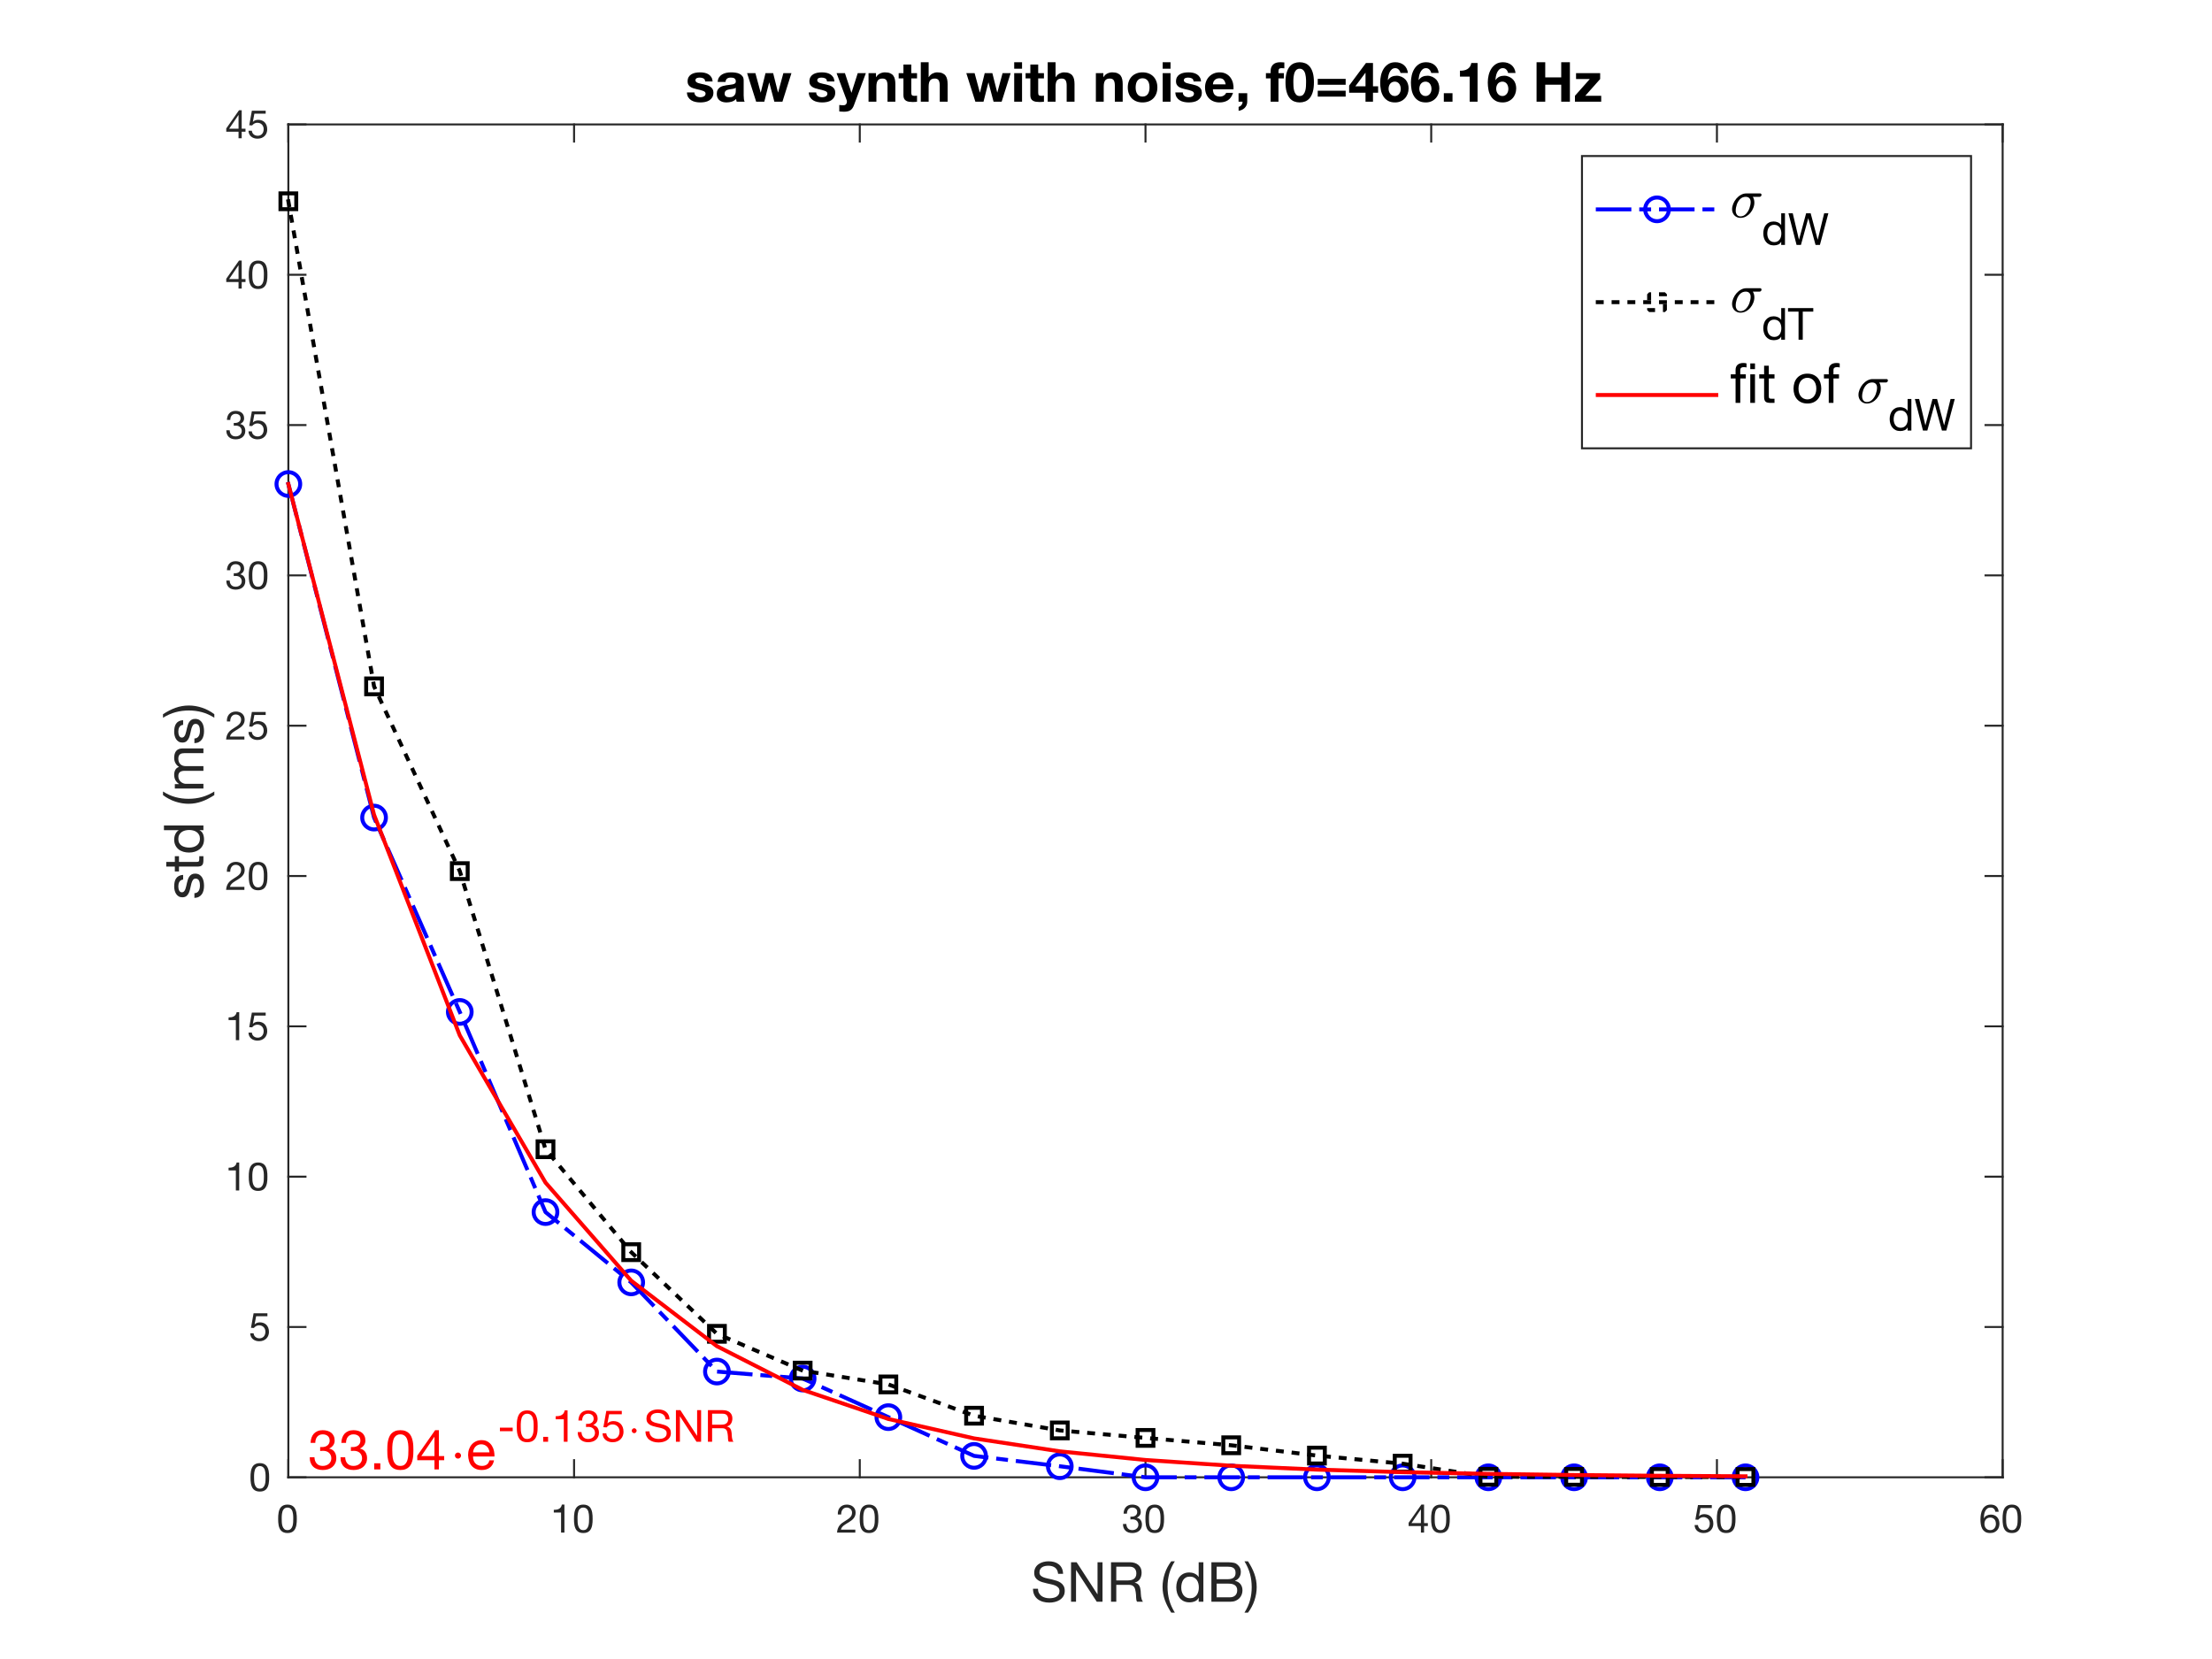 <?xml version="1.0"?>
<!DOCTYPE svg PUBLIC '-//W3C//DTD SVG 1.0//EN'
          'http://www.w3.org/TR/2001/REC-SVG-20010904/DTD/svg10.dtd'>
<svg xmlns:xlink="http://www.w3.org/1999/xlink" style="fill-opacity:1; color-rendering:auto; color-interpolation:auto; text-rendering:auto; stroke:black; stroke-linecap:square; stroke-miterlimit:10; shape-rendering:auto; stroke-opacity:1; fill:black; stroke-dasharray:none; font-weight:normal; stroke-width:1; font-family:'Dialog'; font-style:normal; stroke-linejoin:miter; font-size:12px; stroke-dashoffset:0; image-rendering:auto;" width="560" height="420" xmlns="http://www.w3.org/2000/svg"
><rect width="100%" height="100%" fill="#333333" stroke="none"/><!--Generated by the Batik Graphics2D SVG Generator--><defs id="genericDefs"
  /><g
  ><defs id="defs1"
    ><clipPath clipPathUnits="userSpaceOnUse" id="clipPath1"
      ><path d="M0 0 L560 0 L560 420 L0 420 L0 0 Z"
      /></clipPath
    ></defs
    ><g style="fill:white; stroke:white;"
    ><rect x="0" y="0" width="560" style="clip-path:url(#clipPath1); stroke:none;" height="420"
    /></g
    ><g style="fill:white; text-rendering:optimizeSpeed; color-rendering:optimizeSpeed; image-rendering:optimizeSpeed; shape-rendering:crispEdges; stroke:white; color-interpolation:sRGB;"
    ><rect x="0" width="560" height="420" y="0" style="stroke:none;"
      /><path style="stroke:none;" d="M73 374 L507 374 L507 31.5 L73 31.5 Z"
    /></g
    ><g style="fill:rgb(38,38,38); text-rendering:geometricPrecision; image-rendering:optimizeQuality; color-rendering:optimizeQuality; stroke-linejoin:round; stroke:rgb(38,38,38); color-interpolation:linearRGB; stroke-width:0.5;"
    ><line y2="374" style="fill:none;" x1="73" x2="507" y1="374"
      /><line y2="31.5" style="fill:none;" x1="73" x2="507" y1="31.5"
      /><line y2="369.66" style="fill:none;" x1="73" x2="73" y1="374"
      /><line y2="369.66" style="fill:none;" x1="145.333" x2="145.333" y1="374"
      /><line y2="369.66" style="fill:none;" x1="217.667" x2="217.667" y1="374"
      /><line y2="369.66" style="fill:none;" x1="290" x2="290" y1="374"
      /><line y2="369.66" style="fill:none;" x1="362.333" x2="362.333" y1="374"
      /><line y2="369.66" style="fill:none;" x1="434.667" x2="434.667" y1="374"
      /><line y2="369.66" style="fill:none;" x1="507" x2="507" y1="374"
      /><line y2="35.84" style="fill:none;" x1="73" x2="73" y1="31.5"
      /><line y2="35.84" style="fill:none;" x1="145.333" x2="145.333" y1="31.5"
      /><line y2="35.84" style="fill:none;" x1="217.667" x2="217.667" y1="31.5"
      /><line y2="35.84" style="fill:none;" x1="290" x2="290" y1="31.5"
      /><line y2="35.84" style="fill:none;" x1="362.333" x2="362.333" y1="31.5"
      /><line y2="35.84" style="fill:none;" x1="434.667" x2="434.667" y1="31.5"
      /><line y2="35.84" style="fill:none;" x1="507" x2="507" y1="31.5"
    /></g
    ><g transform="translate(73,378)" style="font-size:10px; fill:rgb(38,38,38); text-rendering:geometricPrecision; image-rendering:optimizeQuality; color-rendering:optimizeQuality; font-family:'Helvetica Neue'; stroke:rgb(38,38,38); color-interpolation:linearRGB;"
    ><path style="stroke:none;" d="M-1.68 6.51 Q-1.68 6.25 -1.675 5.935 Q-1.67 5.62 -1.625 5.305 Q-1.58 4.99 -1.495 4.69 Q-1.41 4.39 -1.245 4.165 Q-1.08 3.94 -0.83 3.8 Q-0.58 3.66 -0.22 3.66 Q0.14 3.66 0.39 3.8 Q0.64 3.94 0.805 4.165 Q0.97 4.39 1.055 4.69 Q1.14 4.99 1.185 5.305 Q1.23 5.62 1.235 5.935 Q1.24 6.25 1.24 6.51 Q1.24 6.91 1.215 7.405 Q1.19 7.9 1.055 8.335 Q0.92 8.77 0.62 9.07 Q0.32 9.37 -0.22 9.37 Q-0.76 9.37 -1.06 9.07 Q-1.36 8.77 -1.495 8.335 Q-1.63 7.9 -1.655 7.405 Q-1.68 6.91 -1.68 6.51 ZM-2.58 6.52 Q-2.58 6.91 -2.56 7.33 Q-2.54 7.75 -2.46 8.15 Q-2.38 8.55 -2.23 8.905 Q-2.08 9.26 -1.82 9.53 Q-1.56 9.8 -1.165 9.955 Q-0.77 10.11 -0.22 10.11 Q0.34 10.11 0.73 9.955 Q1.12 9.8 1.38 9.53 Q1.64 9.26 1.79 8.905 Q1.94 8.55 2.02 8.15 Q2.1 7.75 2.12 7.33 Q2.14 6.91 2.14 6.52 Q2.14 6.13 2.12 5.71 Q2.1 5.29 2.02 4.89 Q1.94 4.49 1.79 4.13 Q1.64 3.77 1.38 3.5 Q1.12 3.23 0.725 3.07 Q0.33 2.91 -0.22 2.91 Q-0.77 2.91 -1.165 3.07 Q-1.56 3.23 -1.82 3.5 Q-2.08 3.77 -2.23 4.13 Q-2.38 4.49 -2.46 4.89 Q-2.54 5.29 -2.56 5.71 Q-2.58 6.13 -2.58 6.52 Z"
    /></g
    ><g transform="translate(145.333,378)" style="font-size:10px; fill:rgb(38,38,38); text-rendering:geometricPrecision; image-rendering:optimizeQuality; color-rendering:optimizeQuality; font-family:'Helvetica Neue'; stroke:rgb(38,38,38); color-interpolation:linearRGB;"
    ><path style="stroke:none;" d="M-2.44 10 L-2.44 2.91 L-3.09 2.91 Q-3.16 3.31 -3.35 3.57 Q-3.54 3.83 -3.815 3.98 Q-4.09 4.13 -4.43 4.185 Q-4.77 4.24 -5.13 4.24 L-5.13 4.92 L-3.29 4.92 L-3.29 10 ZM0.88 6.51 Q0.88 6.25 0.885 5.935 Q0.89 5.62 0.935 5.305 Q0.98 4.99 1.065 4.69 Q1.15 4.39 1.315 4.165 Q1.48 3.94 1.73 3.8 Q1.98 3.66 2.34 3.66 Q2.7 3.66 2.95 3.8 Q3.2 3.94 3.365 4.165 Q3.53 4.39 3.615 4.69 Q3.7 4.99 3.745 5.305 Q3.79 5.62 3.795 5.935 Q3.8 6.25 3.8 6.51 Q3.8 6.91 3.775 7.405 Q3.75 7.9 3.615 8.335 Q3.48 8.77 3.18 9.07 Q2.88 9.37 2.34 9.37 Q1.8 9.37 1.5 9.07 Q1.2 8.77 1.065 8.335 Q0.93 7.9 0.905 7.405 Q0.88 6.91 0.88 6.51 ZM-0.02 6.52 Q-0.02 6.91 -0 7.33 Q0.02 7.75 0.1 8.15 Q0.18 8.55 0.33 8.905 Q0.48 9.26 0.74 9.53 Q1 9.8 1.395 9.955 Q1.79 10.11 2.34 10.11 Q2.9 10.11 3.29 9.955 Q3.68 9.8 3.94 9.53 Q4.2 9.26 4.35 8.905 Q4.5 8.55 4.58 8.15 Q4.66 7.75 4.68 7.33 Q4.7 6.91 4.7 6.52 Q4.7 6.13 4.68 5.71 Q4.66 5.29 4.58 4.89 Q4.5 4.49 4.35 4.13 Q4.2 3.77 3.94 3.5 Q3.68 3.23 3.285 3.07 Q2.89 2.91 2.34 2.91 Q1.79 2.91 1.395 3.07 Q1 3.23 0.74 3.5 Q0.48 3.77 0.33 4.13 Q0.18 4.49 0.1 4.89 Q0.02 5.29 -0 5.71 Q-0.02 6.13 -0.02 6.52 Z"
    /></g
    ><g transform="translate(217.667,378)" style="font-size:10px; fill:rgb(38,38,38); text-rendering:geometricPrecision; image-rendering:optimizeQuality; color-rendering:optimizeQuality; font-family:'Helvetica Neue'; stroke:rgb(38,38,38); color-interpolation:linearRGB;"
    ><path style="stroke:none;" d="M-5.56 5.42 L-4.71 5.42 Q-4.72 5.1 -4.645 4.785 Q-4.57 4.47 -4.4 4.22 Q-4.23 3.97 -3.965 3.815 Q-3.7 3.66 -3.33 3.66 Q-3.05 3.66 -2.8 3.75 Q-2.55 3.84 -2.365 4.01 Q-2.18 4.18 -2.07 4.415 Q-1.96 4.65 -1.96 4.94 Q-1.96 5.31 -2.075 5.59 Q-2.19 5.87 -2.415 6.11 Q-2.64 6.35 -2.98 6.585 Q-3.32 6.82 -3.77 7.1 Q-4.14 7.32 -4.48 7.57 Q-4.82 7.82 -5.09 8.15 Q-5.36 8.48 -5.535 8.925 Q-5.71 9.37 -5.76 10 L-1.13 10 L-1.13 9.25 L-4.77 9.25 Q-4.71 8.92 -4.515 8.665 Q-4.32 8.41 -4.045 8.19 Q-3.77 7.97 -3.44 7.775 Q-3.11 7.58 -2.78 7.38 Q-2.45 7.17 -2.14 6.94 Q-1.83 6.71 -1.59 6.425 Q-1.35 6.14 -1.205 5.78 Q-1.06 5.42 -1.06 4.95 Q-1.06 4.45 -1.235 4.07 Q-1.41 3.69 -1.71 3.435 Q-2.01 3.18 -2.415 3.045 Q-2.82 2.91 -3.28 2.91 Q-3.84 2.91 -4.28 3.1 Q-4.72 3.29 -5.015 3.625 Q-5.31 3.96 -5.45 4.42 Q-5.59 4.88 -5.56 5.42 ZM0.88 6.51 Q0.88 6.25 0.885 5.935 Q0.89 5.62 0.935 5.305 Q0.98 4.99 1.065 4.69 Q1.15 4.39 1.315 4.165 Q1.48 3.94 1.73 3.8 Q1.98 3.66 2.34 3.66 Q2.7 3.66 2.95 3.8 Q3.2 3.94 3.365 4.165 Q3.53 4.39 3.615 4.69 Q3.7 4.99 3.745 5.305 Q3.79 5.62 3.795 5.935 Q3.8 6.25 3.8 6.51 Q3.8 6.91 3.775 7.405 Q3.75 7.9 3.615 8.335 Q3.48 8.77 3.18 9.07 Q2.88 9.37 2.34 9.37 Q1.8 9.37 1.5 9.07 Q1.2 8.77 1.065 8.335 Q0.93 7.9 0.905 7.405 Q0.88 6.91 0.88 6.51 ZM-0.02 6.52 Q-0.02 6.91 -0 7.33 Q0.02 7.75 0.1 8.15 Q0.18 8.55 0.33 8.905 Q0.48 9.26 0.74 9.53 Q1 9.8 1.395 9.955 Q1.79 10.11 2.34 10.11 Q2.9 10.11 3.29 9.955 Q3.68 9.8 3.94 9.53 Q4.2 9.26 4.35 8.905 Q4.5 8.55 4.58 8.15 Q4.66 7.75 4.68 7.33 Q4.7 6.91 4.7 6.52 Q4.7 6.13 4.68 5.71 Q4.66 5.29 4.58 4.89 Q4.5 4.49 4.35 4.13 Q4.2 3.77 3.94 3.5 Q3.68 3.23 3.285 3.07 Q2.89 2.91 2.34 2.91 Q1.79 2.91 1.395 3.07 Q1 3.23 0.74 3.5 Q0.48 3.77 0.33 4.13 Q0.18 4.49 0.1 4.89 Q0.02 5.29 -0 5.71 Q-0.02 6.13 -0.02 6.52 Z"
    /></g
    ><g transform="translate(290,378)" style="font-size:10px; fill:rgb(38,38,38); text-rendering:geometricPrecision; image-rendering:optimizeQuality; color-rendering:optimizeQuality; font-family:'Helvetica Neue'; stroke:rgb(38,38,38); color-interpolation:linearRGB;"
    ><path style="stroke:none;" d="M-3.82 5.95 L-3.82 6.67 Q-3.58 6.64 -3.31 6.64 Q-2.99 6.64 -2.715 6.725 Q-2.44 6.81 -2.24 6.985 Q-2.04 7.16 -1.92 7.415 Q-1.8 7.67 -1.8 8 Q-1.8 8.32 -1.925 8.575 Q-2.05 8.83 -2.26 9.005 Q-2.47 9.18 -2.75 9.275 Q-3.03 9.37 -3.34 9.37 Q-4.07 9.37 -4.45 8.935 Q-4.83 8.5 -4.85 7.81 L-5.7 7.81 Q-5.71 8.36 -5.545 8.79 Q-5.38 9.22 -5.07 9.515 Q-4.76 9.81 -4.32 9.96 Q-3.88 10.11 -3.34 10.11 Q-2.84 10.11 -2.395 9.975 Q-1.95 9.84 -1.62 9.57 Q-1.29 9.3 -1.095 8.895 Q-0.9 8.49 -0.9 7.96 Q-0.9 7.32 -1.215 6.85 Q-1.53 6.38 -2.18 6.24 L-2.18 6.22 Q-1.76 6.03 -1.48 5.66 Q-1.2 5.29 -1.2 4.81 Q-1.2 4.32 -1.365 3.96 Q-1.53 3.6 -1.82 3.37 Q-2.11 3.14 -2.505 3.025 Q-2.9 2.91 -3.36 2.91 Q-3.89 2.91 -4.295 3.08 Q-4.7 3.25 -4.97 3.55 Q-5.24 3.85 -5.385 4.27 Q-5.53 4.69 -5.55 5.2 L-4.7 5.2 Q-4.7 4.89 -4.62 4.61 Q-4.54 4.33 -4.375 4.12 Q-4.21 3.91 -3.955 3.785 Q-3.7 3.66 -3.36 3.66 Q-2.82 3.66 -2.46 3.945 Q-2.1 4.23 -2.1 4.8 Q-2.1 5.08 -2.21 5.3 Q-2.32 5.52 -2.505 5.665 Q-2.69 5.81 -2.935 5.885 Q-3.18 5.96 -3.45 5.96 L-3.63 5.96 Q-3.68 5.96 -3.73 5.96 Q-3.77 5.96 -3.82 5.95 ZM0.88 6.51 Q0.88 6.25 0.885 5.935 Q0.89 5.62 0.935 5.305 Q0.98 4.99 1.065 4.69 Q1.15 4.39 1.315 4.165 Q1.48 3.94 1.73 3.8 Q1.98 3.66 2.34 3.66 Q2.7 3.66 2.95 3.8 Q3.2 3.94 3.365 4.165 Q3.53 4.39 3.615 4.69 Q3.7 4.99 3.745 5.305 Q3.79 5.62 3.795 5.935 Q3.8 6.25 3.8 6.51 Q3.8 6.91 3.775 7.405 Q3.75 7.9 3.615 8.335 Q3.48 8.77 3.18 9.07 Q2.88 9.37 2.34 9.37 Q1.8 9.37 1.5 9.07 Q1.2 8.77 1.065 8.335 Q0.93 7.9 0.905 7.405 Q0.88 6.91 0.88 6.51 ZM-0.02 6.52 Q-0.02 6.91 -0 7.33 Q0.02 7.75 0.1 8.15 Q0.18 8.55 0.33 8.905 Q0.48 9.26 0.74 9.53 Q1 9.8 1.395 9.955 Q1.79 10.11 2.34 10.11 Q2.9 10.11 3.29 9.955 Q3.68 9.8 3.94 9.53 Q4.2 9.26 4.35 8.905 Q4.5 8.55 4.58 8.15 Q4.66 7.75 4.68 7.33 Q4.7 6.91 4.7 6.52 Q4.7 6.13 4.68 5.71 Q4.66 5.29 4.58 4.89 Q4.5 4.49 4.35 4.13 Q4.2 3.77 3.94 3.5 Q3.68 3.23 3.285 3.07 Q2.89 2.91 2.34 2.91 Q1.79 2.91 1.395 3.07 Q1 3.23 0.74 3.5 Q0.48 3.77 0.33 4.13 Q0.18 4.49 0.1 4.89 Q0.02 5.29 -0 5.71 Q-0.02 6.13 -0.02 6.52 Z"
    /></g
    ><g transform="translate(362.333,378)" style="font-size:10px; fill:rgb(38,38,38); text-rendering:geometricPrecision; image-rendering:optimizeQuality; color-rendering:optimizeQuality; font-family:'Helvetica Neue'; stroke:rgb(38,38,38); color-interpolation:linearRGB;"
    ><path style="stroke:none;" d="M-2.61 7.59 L-4.99 7.59 L-2.63 4.12 L-2.61 4.12 ZM-1.81 7.59 L-1.81 2.91 L-2.49 2.91 L-5.72 7.52 L-5.72 8.34 L-2.61 8.34 L-2.61 10 L-1.81 10 L-1.81 8.34 L-0.85 8.34 L-0.85 7.59 ZM0.88 6.51 Q0.88 6.25 0.885 5.935 Q0.89 5.62 0.935 5.305 Q0.98 4.99 1.065 4.69 Q1.15 4.39 1.315 4.165 Q1.48 3.94 1.73 3.8 Q1.98 3.66 2.34 3.66 Q2.7 3.66 2.95 3.8 Q3.2 3.94 3.365 4.165 Q3.53 4.39 3.615 4.69 Q3.7 4.99 3.745 5.305 Q3.79 5.62 3.795 5.935 Q3.8 6.25 3.8 6.51 Q3.8 6.91 3.775 7.405 Q3.75 7.9 3.615 8.335 Q3.48 8.77 3.18 9.07 Q2.88 9.37 2.34 9.37 Q1.8 9.37 1.5 9.07 Q1.2 8.77 1.065 8.335 Q0.93 7.9 0.905 7.405 Q0.88 6.91 0.88 6.51 ZM-0.02 6.52 Q-0.02 6.91 -0 7.33 Q0.02 7.75 0.1 8.15 Q0.18 8.55 0.33 8.905 Q0.48 9.26 0.74 9.53 Q1 9.8 1.395 9.955 Q1.79 10.11 2.34 10.11 Q2.9 10.11 3.29 9.955 Q3.68 9.8 3.94 9.53 Q4.2 9.26 4.35 8.905 Q4.5 8.55 4.58 8.15 Q4.66 7.75 4.68 7.33 Q4.7 6.91 4.7 6.52 Q4.7 6.13 4.68 5.71 Q4.66 5.29 4.58 4.89 Q4.5 4.49 4.35 4.13 Q4.2 3.77 3.94 3.5 Q3.68 3.23 3.285 3.07 Q2.89 2.91 2.34 2.91 Q1.79 2.91 1.395 3.07 Q1 3.23 0.74 3.5 Q0.48 3.77 0.33 4.13 Q0.18 4.49 0.1 4.89 Q0.02 5.29 -0 5.71 Q-0.02 6.13 -0.02 6.52 Z"
    /></g
    ><g transform="translate(434.667,378)" style="font-size:10px; fill:rgb(38,38,38); text-rendering:geometricPrecision; image-rendering:optimizeQuality; color-rendering:optimizeQuality; font-family:'Helvetica Neue'; stroke:rgb(38,38,38); color-interpolation:linearRGB;"
    ><path style="stroke:none;" d="M-1.3 3.78 L-1.3 3.03 L-4.8 3.03 L-5.46 6.71 L-4.73 6.75 Q-4.48 6.45 -4.155 6.265 Q-3.83 6.08 -3.41 6.08 Q-3.05 6.08 -2.755 6.2 Q-2.46 6.32 -2.25 6.535 Q-2.04 6.75 -1.925 7.045 Q-1.81 7.34 -1.81 7.69 Q-1.81 8.11 -1.93 8.425 Q-2.05 8.74 -2.255 8.95 Q-2.46 9.16 -2.735 9.265 Q-3.01 9.37 -3.31 9.37 Q-3.63 9.37 -3.895 9.275 Q-4.16 9.18 -4.355 9.005 Q-4.55 8.83 -4.665 8.595 Q-4.78 8.36 -4.8 8.09 L-5.65 8.09 Q-5.64 8.57 -5.46 8.95 Q-5.28 9.33 -4.97 9.585 Q-4.66 9.84 -4.255 9.975 Q-3.85 10.11 -3.39 10.11 Q-2.77 10.11 -2.305 9.915 Q-1.84 9.72 -1.53 9.39 Q-1.22 9.06 -1.065 8.635 Q-0.91 8.21 -0.91 7.76 Q-0.91 7.15 -1.09 6.695 Q-1.27 6.24 -1.58 5.935 Q-1.89 5.63 -2.31 5.48 Q-2.73 5.33 -3.2 5.33 Q-3.56 5.33 -3.925 5.455 Q-4.29 5.58 -4.52 5.84 L-4.54 5.82 L-4.16 3.78 ZM0.88 6.51 Q0.88 6.25 0.885 5.935 Q0.89 5.62 0.935 5.305 Q0.98 4.99 1.065 4.69 Q1.15 4.39 1.315 4.165 Q1.48 3.94 1.73 3.8 Q1.98 3.66 2.34 3.66 Q2.7 3.66 2.95 3.8 Q3.2 3.94 3.365 4.165 Q3.53 4.39 3.615 4.69 Q3.7 4.99 3.745 5.305 Q3.79 5.62 3.795 5.935 Q3.8 6.25 3.8 6.51 Q3.8 6.91 3.775 7.405 Q3.75 7.9 3.615 8.335 Q3.48 8.77 3.18 9.07 Q2.88 9.37 2.34 9.37 Q1.8 9.37 1.5 9.07 Q1.2 8.77 1.065 8.335 Q0.93 7.9 0.905 7.405 Q0.88 6.91 0.88 6.51 ZM-0.02 6.52 Q-0.02 6.91 -0 7.33 Q0.02 7.75 0.1 8.15 Q0.18 8.55 0.33 8.905 Q0.48 9.26 0.74 9.53 Q1 9.8 1.395 9.955 Q1.79 10.11 2.34 10.11 Q2.9 10.11 3.29 9.955 Q3.68 9.8 3.94 9.53 Q4.2 9.26 4.35 8.905 Q4.5 8.55 4.58 8.15 Q4.66 7.75 4.68 7.33 Q4.7 6.91 4.7 6.52 Q4.7 6.13 4.68 5.71 Q4.66 5.29 4.58 4.89 Q4.5 4.49 4.35 4.13 Q4.2 3.77 3.94 3.5 Q3.68 3.23 3.285 3.07 Q2.89 2.91 2.34 2.91 Q1.79 2.91 1.395 3.07 Q1 3.23 0.74 3.5 Q0.48 3.77 0.33 4.13 Q0.18 4.49 0.1 4.89 Q0.02 5.29 -0 5.71 Q-0.02 6.13 -0.02 6.52 Z"
    /></g
    ><g transform="translate(507,378)" style="font-size:10px; fill:rgb(38,38,38); text-rendering:geometricPrecision; image-rendering:optimizeQuality; color-rendering:optimizeQuality; font-family:'Helvetica Neue'; stroke:rgb(38,38,38); color-interpolation:linearRGB;"
    ><path style="stroke:none;" d="M-1.86 4.72 L-1.01 4.72 Q-1.09 3.84 -1.61 3.375 Q-2.13 2.91 -3.01 2.91 Q-3.77 2.91 -4.27 3.23 Q-4.77 3.55 -5.07 4.08 Q-5.37 4.61 -5.495 5.295 Q-5.62 5.98 -5.62 6.71 Q-5.62 7.27 -5.535 7.87 Q-5.45 8.47 -5.19 8.97 Q-4.93 9.47 -4.45 9.79 Q-3.97 10.11 -3.18 10.11 Q-2.51 10.11 -2.055 9.885 Q-1.6 9.66 -1.325 9.315 Q-1.05 8.97 -0.93 8.55 Q-0.81 8.13 -0.81 7.74 Q-0.81 7.25 -0.96 6.83 Q-1.11 6.41 -1.385 6.1 Q-1.66 5.79 -2.065 5.615 Q-2.47 5.44 -2.98 5.44 Q-3.56 5.44 -4.005 5.66 Q-4.45 5.88 -4.75 6.37 L-4.77 6.35 Q-4.76 5.94 -4.69 5.47 Q-4.62 5 -4.435 4.595 Q-4.25 4.19 -3.92 3.925 Q-3.59 3.66 -3.05 3.66 Q-2.54 3.66 -2.23 3.95 Q-1.92 4.24 -1.86 4.72 ZM-3.14 6.19 Q-2.78 6.19 -2.51 6.32 Q-2.24 6.45 -2.06 6.665 Q-1.88 6.88 -1.795 7.175 Q-1.71 7.47 -1.71 7.8 Q-1.71 8.11 -1.805 8.395 Q-1.9 8.68 -2.08 8.9 Q-2.26 9.12 -2.525 9.245 Q-2.79 9.37 -3.14 9.37 Q-3.49 9.37 -3.765 9.245 Q-4.04 9.12 -4.225 8.91 Q-4.41 8.7 -4.51 8.41 Q-4.61 8.12 -4.61 7.79 Q-4.61 7.46 -4.515 7.165 Q-4.42 6.87 -4.23 6.655 Q-4.04 6.44 -3.77 6.315 Q-3.5 6.19 -3.14 6.19 ZM0.88 6.51 Q0.88 6.25 0.885 5.935 Q0.89 5.62 0.935 5.305 Q0.98 4.99 1.065 4.69 Q1.15 4.39 1.315 4.165 Q1.48 3.94 1.73 3.8 Q1.98 3.66 2.34 3.66 Q2.7 3.66 2.95 3.8 Q3.2 3.94 3.365 4.165 Q3.53 4.39 3.615 4.69 Q3.7 4.99 3.745 5.305 Q3.79 5.62 3.795 5.935 Q3.8 6.25 3.8 6.51 Q3.8 6.91 3.775 7.405 Q3.75 7.9 3.615 8.335 Q3.48 8.77 3.18 9.07 Q2.88 9.37 2.34 9.37 Q1.8 9.37 1.5 9.07 Q1.2 8.77 1.065 8.335 Q0.93 7.9 0.905 7.405 Q0.88 6.91 0.88 6.51 ZM-0.02 6.52 Q-0.02 6.91 -0 7.33 Q0.02 7.75 0.1 8.15 Q0.18 8.55 0.33 8.905 Q0.48 9.26 0.74 9.53 Q1 9.8 1.395 9.955 Q1.79 10.11 2.34 10.11 Q2.9 10.11 3.29 9.955 Q3.68 9.8 3.94 9.53 Q4.2 9.26 4.35 8.905 Q4.5 8.55 4.58 8.15 Q4.66 7.75 4.68 7.33 Q4.7 6.91 4.7 6.52 Q4.7 6.13 4.68 5.71 Q4.66 5.29 4.58 4.89 Q4.5 4.49 4.35 4.13 Q4.2 3.77 3.94 3.5 Q3.68 3.23 3.285 3.07 Q2.89 2.91 2.34 2.91 Q1.79 2.91 1.395 3.07 Q1 3.23 0.74 3.5 Q0.48 3.77 0.33 4.13 Q0.18 4.49 0.1 4.89 Q0.02 5.29 -0 5.71 Q-0.02 6.13 -0.02 6.52 Z"
    /></g
    ><g transform="translate(290,391.5)" style="font-size:14px; fill:rgb(38,38,38); text-rendering:geometricPrecision; image-rendering:optimizeQuality; color-rendering:optimizeQuality; font-family:'Helvetica Neue'; stroke:rgb(38,38,38); color-interpolation:linearRGB;"
    ><path style="stroke:none;" d="M-22.126 6.93 L-20.866 6.93 Q-20.894 6.104 -21.181 5.509 Q-21.468 4.914 -21.965 4.522 Q-22.462 4.13 -23.12 3.948 Q-23.778 3.766 -24.548 3.766 Q-25.234 3.766 -25.885 3.941 Q-26.536 4.116 -27.047 4.473 Q-27.558 4.83 -27.866 5.383 Q-28.174 5.936 -28.174 6.692 Q-28.174 7.378 -27.901 7.833 Q-27.628 8.288 -27.173 8.575 Q-26.718 8.862 -26.144 9.037 Q-25.57 9.212 -24.975 9.345 Q-24.38 9.478 -23.806 9.604 Q-23.232 9.73 -22.777 9.933 Q-22.322 10.136 -22.049 10.458 Q-21.776 10.78 -21.776 11.298 Q-21.776 11.844 -22 12.194 Q-22.224 12.544 -22.588 12.747 Q-22.952 12.95 -23.407 13.034 Q-23.862 13.118 -24.31 13.118 Q-24.87 13.118 -25.402 12.978 Q-25.934 12.838 -26.333 12.544 Q-26.732 12.25 -26.977 11.795 Q-27.222 11.34 -27.222 10.71 L-28.482 10.71 Q-28.482 11.62 -28.153 12.285 Q-27.824 12.95 -27.257 13.377 Q-26.69 13.804 -25.941 14.014 Q-25.192 14.224 -24.352 14.224 Q-23.666 14.224 -22.973 14.063 Q-22.28 13.902 -21.72 13.545 Q-21.16 13.188 -20.803 12.621 Q-20.446 12.054 -20.446 11.256 Q-20.446 10.514 -20.719 10.024 Q-20.992 9.534 -21.447 9.212 Q-21.902 8.89 -22.476 8.701 Q-23.05 8.512 -23.645 8.372 Q-24.24 8.232 -24.814 8.113 Q-25.388 7.994 -25.843 7.812 Q-26.298 7.63 -26.571 7.343 Q-26.844 7.056 -26.844 6.594 Q-26.844 6.104 -26.655 5.775 Q-26.466 5.446 -26.151 5.25 Q-25.836 5.054 -25.43 4.97 Q-25.024 4.886 -24.604 4.886 Q-23.568 4.886 -22.903 5.369 Q-22.238 5.852 -22.126 6.93 ZM-18.85 4.004 L-18.85 14 L-17.59 14 L-17.59 5.978 L-17.562 5.978 L-12.34 14 L-10.884 14 L-10.884 4.004 L-12.144 4.004 L-12.144 12.11 L-12.172 12.11 L-17.436 4.004 ZM-8.728 4.004 L-8.728 14 L-7.398 14 L-7.398 9.73 L-4.15 9.73 Q-3.66 9.73 -3.366 9.877 Q-3.072 10.024 -2.89 10.269 Q-2.708 10.514 -2.624 10.843 Q-2.54 11.172 -2.484 11.536 Q-2.414 11.9 -2.4 12.278 Q-2.386 12.656 -2.372 12.985 Q-2.358 13.314 -2.309 13.58 Q-2.26 13.846 -2.12 14 L-0.636 14 Q-0.846 13.748 -0.951 13.419 Q-1.056 13.09 -1.112 12.726 Q-1.168 12.362 -1.182 11.984 Q-1.196 11.606 -1.224 11.242 Q-1.266 10.878 -1.343 10.542 Q-1.42 10.206 -1.581 9.933 Q-1.742 9.66 -2.015 9.464 Q-2.288 9.268 -2.722 9.184 L-2.722 9.156 Q-1.812 8.904 -1.399 8.218 Q-0.986 7.532 -0.986 6.622 Q-0.986 5.404 -1.791 4.704 Q-2.596 4.004 -4.024 4.004 ZM-4.626 8.61 L-7.398 8.61 L-7.398 5.124 L-4.094 5.124 Q-3.156 5.124 -2.736 5.6 Q-2.316 6.076 -2.316 6.832 Q-2.316 7.378 -2.505 7.721 Q-2.694 8.064 -3.009 8.267 Q-3.324 8.47 -3.744 8.54 Q-4.164 8.61 -4.626 8.61 ZM6.518 16.758 L7.428 16.758 Q6.434 15.148 6.007 13.566 Q5.58 11.984 5.58 10.22 Q5.58 8.498 6 6.93 Q6.42 5.362 7.428 3.766 L6.518 3.766 Q5.426 5.208 4.873 6.888 Q4.32 8.568 4.32 10.22 Q4.32 11.144 4.474 11.984 Q4.628 12.824 4.915 13.622 Q5.202 14.42 5.608 15.197 Q6.014 15.974 6.518 16.758 ZM9.052 10.444 Q9.052 9.912 9.164 9.408 Q9.276 8.904 9.528 8.512 Q9.78 8.12 10.2 7.882 Q10.62 7.644 11.222 7.644 Q11.838 7.644 12.272 7.875 Q12.706 8.106 12.979 8.484 Q13.252 8.862 13.378 9.359 Q13.504 9.856 13.504 10.388 Q13.504 10.892 13.385 11.382 Q13.266 11.872 13 12.257 Q12.734 12.642 12.314 12.88 Q11.894 13.118 11.292 13.118 Q10.718 13.118 10.291 12.894 Q9.864 12.67 9.591 12.292 Q9.318 11.914 9.185 11.431 Q9.052 10.948 9.052 10.444 ZM14.652 14 L14.652 4.004 L13.462 4.004 L13.462 7.728 L13.434 7.728 Q13.238 7.406 12.951 7.189 Q12.664 6.972 12.342 6.839 Q12.02 6.706 11.698 6.65 Q11.376 6.594 11.096 6.594 Q10.27 6.594 9.647 6.895 Q9.024 7.196 8.611 7.707 Q8.198 8.218 7.995 8.904 Q7.792 9.59 7.792 10.36 Q7.792 11.13 8.002 11.816 Q8.212 12.502 8.625 13.02 Q9.038 13.538 9.661 13.846 Q10.284 14.154 11.124 14.154 Q11.88 14.154 12.51 13.888 Q13.14 13.622 13.434 13.02 L13.462 13.02 L13.462 14 ZM18.012 8.302 L18.012 5.124 L20.672 5.124 Q21.106 5.124 21.491 5.173 Q21.876 5.222 22.17 5.39 Q22.464 5.558 22.632 5.866 Q22.8 6.174 22.8 6.706 Q22.8 7.504 22.303 7.903 Q21.806 8.302 20.672 8.302 ZM16.682 4.004 L16.682 14 L21.512 14 Q22.254 14 22.821 13.755 Q23.388 13.51 23.773 13.111 Q24.158 12.712 24.354 12.194 Q24.55 11.676 24.55 11.13 Q24.55 10.206 24.06 9.562 Q23.57 8.918 22.646 8.722 L22.646 8.694 Q23.36 8.414 23.745 7.833 Q24.13 7.252 24.13 6.454 Q24.13 5.698 23.787 5.18 Q23.444 4.662 22.954 4.368 Q22.73 4.228 22.415 4.158 Q22.1 4.088 21.736 4.053 Q21.372 4.018 21.001 4.011 Q20.63 4.004 20.308 4.004 ZM18.012 12.88 L18.012 9.422 L21.05 9.422 Q21.47 9.422 21.862 9.499 Q22.254 9.576 22.555 9.765 Q22.856 9.954 23.038 10.276 Q23.22 10.598 23.22 11.088 Q23.22 11.928 22.723 12.404 Q22.226 12.88 21.344 12.88 ZM25.054 16.758 L25.95 16.758 Q27.042 15.316 27.595 13.643 Q28.148 11.97 28.148 10.318 Q28.148 9.394 27.994 8.554 Q27.84 7.714 27.553 6.909 Q27.266 6.104 26.86 5.327 Q26.454 4.55 25.95 3.766 L25.054 3.766 Q26.034 5.376 26.461 6.965 Q26.888 8.554 26.888 10.318 Q26.888 12.026 26.468 13.601 Q26.048 15.176 25.054 16.758 Z"
    /></g
    ><g style="fill:rgb(38,38,38); text-rendering:geometricPrecision; image-rendering:optimizeQuality; color-rendering:optimizeQuality; stroke-linejoin:round; stroke:rgb(38,38,38); color-interpolation:linearRGB; stroke-width:0.5;"
    ><line y2="31.5" style="fill:none;" x1="73" x2="73" y1="374"
      /><line y2="31.5" style="fill:none;" x1="507" x2="507" y1="374"
      /><line y2="374" style="fill:none;" x1="73" x2="77.34" y1="374"
      /><line y2="335.945" style="fill:none;" x1="73" x2="77.34" y1="335.945"
      /><line y2="297.889" style="fill:none;" x1="73" x2="77.34" y1="297.889"
      /><line y2="259.833" style="fill:none;" x1="73" x2="77.34" y1="259.833"
      /><line y2="221.778" style="fill:none;" x1="73" x2="77.34" y1="221.778"
      /><line y2="183.722" style="fill:none;" x1="73" x2="77.34" y1="183.722"
      /><line y2="145.667" style="fill:none;" x1="73" x2="77.34" y1="145.667"
      /><line y2="107.611" style="fill:none;" x1="73" x2="77.34" y1="107.611"
      /><line y2="69.556" style="fill:none;" x1="73" x2="77.34" y1="69.556"
      /><line y2="31.5" style="fill:none;" x1="73" x2="77.34" y1="31.5"
      /><line y2="374" style="fill:none;" x1="507" x2="502.66" y1="374"
      /><line y2="335.945" style="fill:none;" x1="507" x2="502.66" y1="335.945"
      /><line y2="297.889" style="fill:none;" x1="507" x2="502.66" y1="297.889"
      /><line y2="259.833" style="fill:none;" x1="507" x2="502.66" y1="259.833"
      /><line y2="221.778" style="fill:none;" x1="507" x2="502.66" y1="221.778"
      /><line y2="183.722" style="fill:none;" x1="507" x2="502.66" y1="183.722"
      /><line y2="145.667" style="fill:none;" x1="507" x2="502.66" y1="145.667"
      /><line y2="107.611" style="fill:none;" x1="507" x2="502.66" y1="107.611"
      /><line y2="69.556" style="fill:none;" x1="507" x2="502.66" y1="69.556"
      /><line y2="31.5" style="fill:none;" x1="507" x2="502.66" y1="31.5"
    /></g
    ><g transform="translate(69,374)" style="font-size:10px; fill:rgb(38,38,38); text-rendering:geometricPrecision; image-rendering:optimizeQuality; color-rendering:optimizeQuality; font-family:'Helvetica Neue'; stroke:rgb(38,38,38); color-interpolation:linearRGB;"
    ><path style="stroke:none;" d="M-4.68 0.01 Q-4.68 -0.25 -4.675 -0.565 Q-4.67 -0.88 -4.625 -1.195 Q-4.58 -1.51 -4.495 -1.81 Q-4.41 -2.11 -4.245 -2.335 Q-4.08 -2.56 -3.83 -2.7 Q-3.58 -2.84 -3.22 -2.84 Q-2.86 -2.84 -2.61 -2.7 Q-2.36 -2.56 -2.195 -2.335 Q-2.03 -2.11 -1.945 -1.81 Q-1.86 -1.51 -1.815 -1.195 Q-1.77 -0.88 -1.765 -0.565 Q-1.76 -0.25 -1.76 0.01 Q-1.76 0.41 -1.785 0.905 Q-1.81 1.4 -1.945 1.835 Q-2.08 2.27 -2.38 2.57 Q-2.68 2.87 -3.22 2.87 Q-3.76 2.87 -4.06 2.57 Q-4.36 2.27 -4.495 1.835 Q-4.63 1.4 -4.655 0.905 Q-4.68 0.41 -4.68 0.01 ZM-5.58 0.02 Q-5.58 0.41 -5.56 0.83 Q-5.54 1.25 -5.46 1.65 Q-5.38 2.05 -5.23 2.405 Q-5.08 2.76 -4.82 3.03 Q-4.56 3.3 -4.165 3.455 Q-3.77 3.61 -3.22 3.61 Q-2.66 3.61 -2.27 3.455 Q-1.88 3.3 -1.62 3.03 Q-1.36 2.76 -1.21 2.405 Q-1.06 2.05 -0.98 1.65 Q-0.9 1.25 -0.88 0.83 Q-0.86 0.41 -0.86 0.02 Q-0.86 -0.37 -0.88 -0.79 Q-0.9 -1.21 -0.98 -1.61 Q-1.06 -2.01 -1.21 -2.37 Q-1.36 -2.73 -1.62 -3 Q-1.88 -3.27 -2.275 -3.43 Q-2.67 -3.59 -3.22 -3.59 Q-3.77 -3.59 -4.165 -3.43 Q-4.56 -3.27 -4.82 -3 Q-5.08 -2.73 -5.23 -2.37 Q-5.38 -2.01 -5.46 -1.61 Q-5.54 -1.21 -5.56 -0.79 Q-5.58 -0.37 -5.58 0.02 Z"
    /></g
    ><g transform="translate(69,335.945)" style="font-size:10px; fill:rgb(38,38,38); text-rendering:geometricPrecision; image-rendering:optimizeQuality; color-rendering:optimizeQuality; font-family:'Helvetica Neue'; stroke:rgb(38,38,38); color-interpolation:linearRGB;"
    ><path style="stroke:none;" d="M-1.3 -2.72 L-1.3 -3.47 L-4.8 -3.47 L-5.46 0.21 L-4.73 0.25 Q-4.48 -0.05 -4.155 -0.235 Q-3.83 -0.42 -3.41 -0.42 Q-3.05 -0.42 -2.755 -0.3 Q-2.46 -0.18 -2.25 0.035 Q-2.04 0.25 -1.925 0.545 Q-1.81 0.84 -1.81 1.19 Q-1.81 1.61 -1.93 1.925 Q-2.05 2.24 -2.255 2.45 Q-2.46 2.66 -2.735 2.765 Q-3.01 2.87 -3.31 2.87 Q-3.63 2.87 -3.895 2.775 Q-4.16 2.68 -4.355 2.505 Q-4.55 2.33 -4.665 2.095 Q-4.78 1.86 -4.8 1.59 L-5.65 1.59 Q-5.64 2.07 -5.46 2.45 Q-5.28 2.83 -4.97 3.085 Q-4.66 3.34 -4.255 3.475 Q-3.85 3.61 -3.39 3.61 Q-2.77 3.61 -2.305 3.415 Q-1.84 3.22 -1.53 2.89 Q-1.22 2.56 -1.065 2.135 Q-0.91 1.71 -0.91 1.26 Q-0.91 0.65 -1.09 0.195 Q-1.27 -0.26 -1.58 -0.565 Q-1.89 -0.87 -2.31 -1.02 Q-2.73 -1.17 -3.2 -1.17 Q-3.56 -1.17 -3.925 -1.045 Q-4.29 -0.92 -4.52 -0.66 L-4.54 -0.68 L-4.16 -2.72 Z"
    /></g
    ><g transform="translate(69,297.889)" style="font-size:10px; fill:rgb(38,38,38); text-rendering:geometricPrecision; image-rendering:optimizeQuality; color-rendering:optimizeQuality; font-family:'Helvetica Neue'; stroke:rgb(38,38,38); color-interpolation:linearRGB;"
    ><path style="stroke:none;" d="M-8.44 3.5 L-8.44 -3.59 L-9.09 -3.59 Q-9.16 -3.19 -9.35 -2.93 Q-9.54 -2.67 -9.815 -2.52 Q-10.09 -2.37 -10.43 -2.315 Q-10.77 -2.26 -11.13 -2.26 L-11.13 -1.58 L-9.29 -1.58 L-9.29 3.5 ZM-5.12 0.01 Q-5.12 -0.25 -5.115 -0.565 Q-5.11 -0.88 -5.065 -1.195 Q-5.02 -1.51 -4.935 -1.81 Q-4.85 -2.11 -4.685 -2.335 Q-4.52 -2.56 -4.27 -2.7 Q-4.02 -2.84 -3.66 -2.84 Q-3.3 -2.84 -3.05 -2.7 Q-2.8 -2.56 -2.635 -2.335 Q-2.47 -2.11 -2.385 -1.81 Q-2.3 -1.51 -2.255 -1.195 Q-2.21 -0.88 -2.205 -0.565 Q-2.2 -0.25 -2.2 0.01 Q-2.2 0.41 -2.225 0.905 Q-2.25 1.4 -2.385 1.835 Q-2.52 2.27 -2.82 2.57 Q-3.12 2.87 -3.66 2.87 Q-4.2 2.87 -4.5 2.57 Q-4.8 2.27 -4.935 1.835 Q-5.07 1.4 -5.095 0.905 Q-5.12 0.41 -5.12 0.01 ZM-6.02 0.02 Q-6.02 0.41 -6 0.83 Q-5.98 1.25 -5.9 1.65 Q-5.82 2.05 -5.67 2.405 Q-5.52 2.76 -5.26 3.03 Q-5 3.3 -4.605 3.455 Q-4.21 3.61 -3.66 3.61 Q-3.1 3.61 -2.71 3.455 Q-2.32 3.3 -2.06 3.03 Q-1.8 2.76 -1.65 2.405 Q-1.5 2.05 -1.42 1.65 Q-1.34 1.25 -1.32 0.83 Q-1.3 0.41 -1.3 0.02 Q-1.3 -0.37 -1.32 -0.79 Q-1.34 -1.21 -1.42 -1.61 Q-1.5 -2.01 -1.65 -2.37 Q-1.8 -2.73 -2.06 -3 Q-2.32 -3.27 -2.715 -3.43 Q-3.11 -3.59 -3.66 -3.59 Q-4.21 -3.59 -4.605 -3.43 Q-5 -3.27 -5.26 -3 Q-5.52 -2.73 -5.67 -2.37 Q-5.82 -2.01 -5.9 -1.61 Q-5.98 -1.21 -6 -0.79 Q-6.02 -0.37 -6.02 0.02 Z"
    /></g
    ><g transform="translate(69,259.833)" style="font-size:10px; fill:rgb(38,38,38); text-rendering:geometricPrecision; image-rendering:optimizeQuality; color-rendering:optimizeQuality; font-family:'Helvetica Neue'; stroke:rgb(38,38,38); color-interpolation:linearRGB;"
    ><path style="stroke:none;" d="M-8.44 3.5 L-8.44 -3.59 L-9.09 -3.59 Q-9.16 -3.19 -9.35 -2.93 Q-9.54 -2.67 -9.815 -2.52 Q-10.09 -2.37 -10.43 -2.315 Q-10.77 -2.26 -11.13 -2.26 L-11.13 -1.58 L-9.29 -1.58 L-9.29 3.5 ZM-1.74 -2.72 L-1.74 -3.47 L-5.24 -3.47 L-5.9 0.21 L-5.17 0.25 Q-4.92 -0.05 -4.595 -0.235 Q-4.27 -0.42 -3.85 -0.42 Q-3.49 -0.42 -3.195 -0.3 Q-2.9 -0.18 -2.69 0.035 Q-2.48 0.25 -2.365 0.545 Q-2.25 0.84 -2.25 1.19 Q-2.25 1.61 -2.37 1.925 Q-2.49 2.24 -2.695 2.45 Q-2.9 2.66 -3.175 2.765 Q-3.45 2.87 -3.75 2.87 Q-4.07 2.87 -4.335 2.775 Q-4.6 2.68 -4.795 2.505 Q-4.99 2.33 -5.105 2.095 Q-5.22 1.86 -5.24 1.59 L-6.09 1.59 Q-6.08 2.07 -5.9 2.45 Q-5.72 2.83 -5.41 3.085 Q-5.1 3.34 -4.695 3.475 Q-4.29 3.61 -3.83 3.61 Q-3.21 3.61 -2.745 3.415 Q-2.28 3.22 -1.97 2.89 Q-1.66 2.56 -1.505 2.135 Q-1.35 1.71 -1.35 1.26 Q-1.35 0.65 -1.53 0.195 Q-1.71 -0.26 -2.02 -0.565 Q-2.33 -0.87 -2.75 -1.02 Q-3.17 -1.17 -3.64 -1.17 Q-4 -1.17 -4.365 -1.045 Q-4.73 -0.92 -4.96 -0.66 L-4.98 -0.68 L-4.6 -2.72 Z"
    /></g
    ><g transform="translate(69,221.778)" style="font-size:10px; fill:rgb(38,38,38); text-rendering:geometricPrecision; image-rendering:optimizeQuality; color-rendering:optimizeQuality; font-family:'Helvetica Neue'; stroke:rgb(38,38,38); color-interpolation:linearRGB;"
    ><path style="stroke:none;" d="M-11.56 -1.08 L-10.71 -1.08 Q-10.72 -1.4 -10.645 -1.715 Q-10.57 -2.03 -10.4 -2.28 Q-10.23 -2.53 -9.965 -2.685 Q-9.7 -2.84 -9.33 -2.84 Q-9.05 -2.84 -8.8 -2.75 Q-8.55 -2.66 -8.365 -2.49 Q-8.18 -2.32 -8.07 -2.085 Q-7.96 -1.85 -7.96 -1.56 Q-7.96 -1.19 -8.075 -0.91 Q-8.19 -0.63 -8.415 -0.39 Q-8.64 -0.15 -8.98 0.085 Q-9.32 0.32 -9.77 0.6 Q-10.14 0.82 -10.48 1.07 Q-10.82 1.32 -11.09 1.65 Q-11.36 1.98 -11.535 2.425 Q-11.71 2.87 -11.76 3.5 L-7.13 3.5 L-7.13 2.75 L-10.77 2.75 Q-10.71 2.42 -10.515 2.165 Q-10.32 1.91 -10.045 1.69 Q-9.77 1.47 -9.44 1.275 Q-9.11 1.08 -8.78 0.88 Q-8.45 0.67 -8.14 0.44 Q-7.83 0.21 -7.59 -0.075 Q-7.35 -0.36 -7.205 -0.72 Q-7.06 -1.08 -7.06 -1.55 Q-7.06 -2.05 -7.235 -2.43 Q-7.41 -2.81 -7.71 -3.065 Q-8.01 -3.32 -8.415 -3.455 Q-8.82 -3.59 -9.28 -3.59 Q-9.84 -3.59 -10.28 -3.4 Q-10.72 -3.21 -11.015 -2.875 Q-11.31 -2.54 -11.45 -2.08 Q-11.59 -1.62 -11.56 -1.08 ZM-5.12 0.01 Q-5.12 -0.25 -5.115 -0.565 Q-5.11 -0.88 -5.065 -1.195 Q-5.02 -1.51 -4.935 -1.81 Q-4.85 -2.11 -4.685 -2.335 Q-4.52 -2.56 -4.27 -2.7 Q-4.02 -2.84 -3.66 -2.84 Q-3.3 -2.84 -3.05 -2.7 Q-2.8 -2.56 -2.635 -2.335 Q-2.47 -2.11 -2.385 -1.81 Q-2.3 -1.51 -2.255 -1.195 Q-2.21 -0.88 -2.205 -0.565 Q-2.2 -0.25 -2.2 0.01 Q-2.2 0.41 -2.225 0.905 Q-2.25 1.4 -2.385 1.835 Q-2.52 2.27 -2.82 2.57 Q-3.12 2.87 -3.66 2.87 Q-4.2 2.87 -4.5 2.57 Q-4.8 2.27 -4.935 1.835 Q-5.07 1.4 -5.095 0.905 Q-5.12 0.41 -5.12 0.01 ZM-6.02 0.02 Q-6.02 0.41 -6 0.83 Q-5.98 1.25 -5.9 1.65 Q-5.82 2.05 -5.67 2.405 Q-5.52 2.76 -5.26 3.03 Q-5 3.3 -4.605 3.455 Q-4.21 3.61 -3.66 3.61 Q-3.1 3.61 -2.71 3.455 Q-2.32 3.3 -2.06 3.03 Q-1.8 2.76 -1.65 2.405 Q-1.5 2.05 -1.42 1.65 Q-1.34 1.25 -1.32 0.83 Q-1.3 0.41 -1.3 0.02 Q-1.3 -0.37 -1.32 -0.79 Q-1.34 -1.21 -1.42 -1.61 Q-1.5 -2.01 -1.65 -2.37 Q-1.8 -2.73 -2.06 -3 Q-2.32 -3.27 -2.715 -3.43 Q-3.11 -3.59 -3.66 -3.59 Q-4.21 -3.59 -4.605 -3.43 Q-5 -3.27 -5.26 -3 Q-5.52 -2.73 -5.67 -2.37 Q-5.82 -2.01 -5.9 -1.61 Q-5.98 -1.21 -6 -0.79 Q-6.02 -0.37 -6.02 0.02 Z"
    /></g
    ><g transform="translate(69,183.722)" style="font-size:10px; fill:rgb(38,38,38); text-rendering:geometricPrecision; image-rendering:optimizeQuality; color-rendering:optimizeQuality; font-family:'Helvetica Neue'; stroke:rgb(38,38,38); color-interpolation:linearRGB;"
    ><path style="stroke:none;" d="M-11.56 -1.08 L-10.71 -1.08 Q-10.72 -1.4 -10.645 -1.715 Q-10.57 -2.03 -10.4 -2.28 Q-10.23 -2.53 -9.965 -2.685 Q-9.7 -2.84 -9.33 -2.84 Q-9.05 -2.84 -8.8 -2.75 Q-8.55 -2.66 -8.365 -2.49 Q-8.18 -2.32 -8.07 -2.085 Q-7.96 -1.85 -7.96 -1.56 Q-7.96 -1.19 -8.075 -0.91 Q-8.19 -0.63 -8.415 -0.39 Q-8.64 -0.15 -8.98 0.085 Q-9.32 0.32 -9.77 0.6 Q-10.14 0.82 -10.48 1.07 Q-10.82 1.32 -11.09 1.65 Q-11.36 1.98 -11.535 2.425 Q-11.71 2.87 -11.76 3.5 L-7.13 3.5 L-7.13 2.75 L-10.77 2.75 Q-10.71 2.42 -10.515 2.165 Q-10.32 1.91 -10.045 1.69 Q-9.77 1.47 -9.44 1.275 Q-9.11 1.08 -8.78 0.88 Q-8.45 0.67 -8.14 0.44 Q-7.83 0.21 -7.59 -0.075 Q-7.35 -0.36 -7.205 -0.72 Q-7.06 -1.08 -7.06 -1.55 Q-7.06 -2.05 -7.235 -2.43 Q-7.41 -2.81 -7.71 -3.065 Q-8.01 -3.32 -8.415 -3.455 Q-8.82 -3.59 -9.28 -3.59 Q-9.84 -3.59 -10.28 -3.4 Q-10.72 -3.21 -11.015 -2.875 Q-11.31 -2.54 -11.45 -2.08 Q-11.59 -1.62 -11.56 -1.08 ZM-1.74 -2.72 L-1.74 -3.47 L-5.24 -3.47 L-5.9 0.21 L-5.17 0.25 Q-4.92 -0.05 -4.595 -0.235 Q-4.27 -0.42 -3.85 -0.42 Q-3.49 -0.42 -3.195 -0.3 Q-2.9 -0.18 -2.69 0.035 Q-2.48 0.25 -2.365 0.545 Q-2.25 0.84 -2.25 1.19 Q-2.25 1.61 -2.37 1.925 Q-2.49 2.24 -2.695 2.45 Q-2.9 2.66 -3.175 2.765 Q-3.45 2.87 -3.75 2.87 Q-4.07 2.87 -4.335 2.775 Q-4.6 2.68 -4.795 2.505 Q-4.99 2.33 -5.105 2.095 Q-5.22 1.86 -5.24 1.59 L-6.09 1.59 Q-6.08 2.07 -5.9 2.45 Q-5.72 2.83 -5.41 3.085 Q-5.1 3.34 -4.695 3.475 Q-4.29 3.61 -3.83 3.61 Q-3.21 3.61 -2.745 3.415 Q-2.28 3.22 -1.97 2.89 Q-1.66 2.56 -1.505 2.135 Q-1.35 1.71 -1.35 1.26 Q-1.35 0.65 -1.53 0.195 Q-1.71 -0.26 -2.02 -0.565 Q-2.33 -0.87 -2.75 -1.02 Q-3.17 -1.17 -3.64 -1.17 Q-4 -1.17 -4.365 -1.045 Q-4.73 -0.92 -4.96 -0.66 L-4.98 -0.68 L-4.6 -2.72 Z"
    /></g
    ><g transform="translate(69,145.667)" style="font-size:10px; fill:rgb(38,38,38); text-rendering:geometricPrecision; image-rendering:optimizeQuality; color-rendering:optimizeQuality; font-family:'Helvetica Neue'; stroke:rgb(38,38,38); color-interpolation:linearRGB;"
    ><path style="stroke:none;" d="M-9.82 -0.55 L-9.82 0.17 Q-9.58 0.14 -9.31 0.14 Q-8.99 0.14 -8.715 0.225 Q-8.44 0.31 -8.24 0.485 Q-8.04 0.66 -7.92 0.915 Q-7.8 1.17 -7.8 1.5 Q-7.8 1.82 -7.925 2.075 Q-8.05 2.33 -8.26 2.505 Q-8.47 2.68 -8.75 2.775 Q-9.03 2.87 -9.34 2.87 Q-10.07 2.87 -10.45 2.435 Q-10.83 2 -10.85 1.31 L-11.7 1.31 Q-11.71 1.86 -11.545 2.29 Q-11.38 2.72 -11.07 3.015 Q-10.76 3.31 -10.32 3.46 Q-9.88 3.61 -9.34 3.61 Q-8.84 3.61 -8.395 3.475 Q-7.95 3.34 -7.62 3.07 Q-7.29 2.8 -7.095 2.395 Q-6.9 1.99 -6.9 1.46 Q-6.9 0.82 -7.215 0.35 Q-7.53 -0.12 -8.18 -0.26 L-8.18 -0.28 Q-7.76 -0.47 -7.48 -0.84 Q-7.2 -1.21 -7.2 -1.69 Q-7.2 -2.18 -7.365 -2.54 Q-7.53 -2.9 -7.82 -3.13 Q-8.11 -3.36 -8.505 -3.475 Q-8.9 -3.59 -9.36 -3.59 Q-9.89 -3.59 -10.295 -3.42 Q-10.7 -3.25 -10.97 -2.95 Q-11.24 -2.65 -11.385 -2.23 Q-11.53 -1.81 -11.55 -1.3 L-10.7 -1.3 Q-10.7 -1.61 -10.62 -1.89 Q-10.54 -2.17 -10.375 -2.38 Q-10.21 -2.59 -9.955 -2.715 Q-9.7 -2.84 -9.36 -2.84 Q-8.82 -2.84 -8.46 -2.555 Q-8.1 -2.27 -8.1 -1.7 Q-8.1 -1.42 -8.21 -1.2 Q-8.32 -0.98 -8.505 -0.835 Q-8.69 -0.69 -8.935 -0.615 Q-9.18 -0.54 -9.45 -0.54 L-9.63 -0.54 Q-9.68 -0.54 -9.73 -0.54 Q-9.77 -0.54 -9.82 -0.55 ZM-5.12 0.01 Q-5.12 -0.25 -5.115 -0.565 Q-5.11 -0.88 -5.065 -1.195 Q-5.02 -1.51 -4.935 -1.81 Q-4.85 -2.11 -4.685 -2.335 Q-4.52 -2.56 -4.27 -2.7 Q-4.02 -2.84 -3.66 -2.84 Q-3.3 -2.84 -3.05 -2.7 Q-2.8 -2.56 -2.635 -2.335 Q-2.47 -2.11 -2.385 -1.81 Q-2.3 -1.51 -2.255 -1.195 Q-2.21 -0.88 -2.205 -0.565 Q-2.2 -0.25 -2.2 0.01 Q-2.2 0.41 -2.225 0.905 Q-2.25 1.4 -2.385 1.835 Q-2.52 2.27 -2.82 2.57 Q-3.12 2.87 -3.66 2.87 Q-4.2 2.87 -4.5 2.57 Q-4.8 2.27 -4.935 1.835 Q-5.07 1.4 -5.095 0.905 Q-5.12 0.41 -5.12 0.01 ZM-6.02 0.02 Q-6.02 0.41 -6 0.83 Q-5.98 1.25 -5.9 1.65 Q-5.82 2.05 -5.67 2.405 Q-5.52 2.76 -5.26 3.03 Q-5 3.3 -4.605 3.455 Q-4.21 3.61 -3.66 3.61 Q-3.1 3.61 -2.71 3.455 Q-2.32 3.3 -2.06 3.03 Q-1.8 2.76 -1.65 2.405 Q-1.5 2.05 -1.42 1.65 Q-1.34 1.25 -1.32 0.83 Q-1.3 0.41 -1.3 0.02 Q-1.3 -0.37 -1.32 -0.79 Q-1.34 -1.21 -1.42 -1.61 Q-1.5 -2.01 -1.65 -2.37 Q-1.8 -2.73 -2.06 -3 Q-2.32 -3.27 -2.715 -3.43 Q-3.11 -3.59 -3.66 -3.59 Q-4.21 -3.59 -4.605 -3.43 Q-5 -3.27 -5.26 -3 Q-5.52 -2.73 -5.67 -2.37 Q-5.82 -2.01 -5.9 -1.61 Q-5.98 -1.21 -6 -0.79 Q-6.02 -0.37 -6.02 0.02 Z"
    /></g
    ><g transform="translate(69,107.611)" style="font-size:10px; fill:rgb(38,38,38); text-rendering:geometricPrecision; image-rendering:optimizeQuality; color-rendering:optimizeQuality; font-family:'Helvetica Neue'; stroke:rgb(38,38,38); color-interpolation:linearRGB;"
    ><path style="stroke:none;" d="M-9.82 -0.55 L-9.82 0.17 Q-9.58 0.14 -9.31 0.14 Q-8.99 0.14 -8.715 0.225 Q-8.44 0.31 -8.24 0.485 Q-8.04 0.66 -7.92 0.915 Q-7.8 1.17 -7.8 1.5 Q-7.8 1.82 -7.925 2.075 Q-8.05 2.33 -8.26 2.505 Q-8.47 2.68 -8.75 2.775 Q-9.03 2.87 -9.34 2.87 Q-10.07 2.87 -10.45 2.435 Q-10.83 2 -10.85 1.31 L-11.7 1.31 Q-11.71 1.86 -11.545 2.29 Q-11.38 2.72 -11.07 3.015 Q-10.76 3.31 -10.32 3.46 Q-9.88 3.61 -9.34 3.61 Q-8.84 3.61 -8.395 3.475 Q-7.95 3.34 -7.62 3.07 Q-7.29 2.8 -7.095 2.395 Q-6.9 1.99 -6.9 1.46 Q-6.9 0.82 -7.215 0.35 Q-7.53 -0.12 -8.18 -0.26 L-8.18 -0.28 Q-7.76 -0.47 -7.48 -0.84 Q-7.2 -1.21 -7.2 -1.69 Q-7.2 -2.18 -7.365 -2.54 Q-7.53 -2.9 -7.82 -3.13 Q-8.11 -3.36 -8.505 -3.475 Q-8.9 -3.59 -9.36 -3.59 Q-9.89 -3.59 -10.295 -3.42 Q-10.7 -3.25 -10.97 -2.95 Q-11.24 -2.65 -11.385 -2.23 Q-11.53 -1.81 -11.55 -1.3 L-10.7 -1.3 Q-10.7 -1.61 -10.62 -1.89 Q-10.54 -2.17 -10.375 -2.38 Q-10.21 -2.59 -9.955 -2.715 Q-9.7 -2.84 -9.36 -2.84 Q-8.82 -2.84 -8.46 -2.555 Q-8.1 -2.27 -8.1 -1.7 Q-8.1 -1.42 -8.21 -1.2 Q-8.32 -0.98 -8.505 -0.835 Q-8.69 -0.69 -8.935 -0.615 Q-9.18 -0.54 -9.45 -0.54 L-9.63 -0.54 Q-9.68 -0.54 -9.73 -0.54 Q-9.77 -0.54 -9.82 -0.55 ZM-1.74 -2.72 L-1.74 -3.47 L-5.24 -3.47 L-5.9 0.21 L-5.17 0.25 Q-4.92 -0.05 -4.595 -0.235 Q-4.27 -0.42 -3.85 -0.42 Q-3.49 -0.42 -3.195 -0.3 Q-2.9 -0.18 -2.69 0.035 Q-2.48 0.25 -2.365 0.545 Q-2.25 0.84 -2.25 1.19 Q-2.25 1.61 -2.37 1.925 Q-2.49 2.24 -2.695 2.45 Q-2.9 2.66 -3.175 2.765 Q-3.45 2.87 -3.75 2.87 Q-4.07 2.87 -4.335 2.775 Q-4.6 2.68 -4.795 2.505 Q-4.99 2.33 -5.105 2.095 Q-5.22 1.86 -5.24 1.59 L-6.09 1.59 Q-6.08 2.07 -5.9 2.45 Q-5.72 2.83 -5.41 3.085 Q-5.1 3.34 -4.695 3.475 Q-4.29 3.61 -3.83 3.61 Q-3.21 3.61 -2.745 3.415 Q-2.28 3.22 -1.97 2.89 Q-1.66 2.56 -1.505 2.135 Q-1.35 1.71 -1.35 1.26 Q-1.35 0.65 -1.53 0.195 Q-1.71 -0.26 -2.02 -0.565 Q-2.33 -0.87 -2.75 -1.02 Q-3.17 -1.17 -3.64 -1.17 Q-4 -1.17 -4.365 -1.045 Q-4.73 -0.92 -4.96 -0.66 L-4.98 -0.68 L-4.6 -2.72 Z"
    /></g
    ><g transform="translate(69,69.556)" style="font-size:10px; fill:rgb(38,38,38); text-rendering:geometricPrecision; image-rendering:optimizeQuality; color-rendering:optimizeQuality; font-family:'Helvetica Neue'; stroke:rgb(38,38,38); color-interpolation:linearRGB;"
    ><path style="stroke:none;" d="M-8.61 1.09 L-10.99 1.09 L-8.63 -2.38 L-8.61 -2.38 ZM-7.81 1.09 L-7.81 -3.59 L-8.49 -3.59 L-11.72 1.02 L-11.72 1.84 L-8.61 1.84 L-8.61 3.5 L-7.81 3.5 L-7.81 1.84 L-6.85 1.84 L-6.85 1.09 ZM-5.12 0.01 Q-5.12 -0.25 -5.115 -0.565 Q-5.11 -0.88 -5.065 -1.195 Q-5.02 -1.51 -4.935 -1.81 Q-4.85 -2.11 -4.685 -2.335 Q-4.52 -2.56 -4.27 -2.7 Q-4.02 -2.84 -3.66 -2.84 Q-3.3 -2.84 -3.05 -2.7 Q-2.8 -2.56 -2.635 -2.335 Q-2.47 -2.11 -2.385 -1.81 Q-2.3 -1.51 -2.255 -1.195 Q-2.21 -0.88 -2.205 -0.565 Q-2.2 -0.25 -2.2 0.01 Q-2.2 0.41 -2.225 0.905 Q-2.25 1.4 -2.385 1.835 Q-2.52 2.27 -2.82 2.57 Q-3.12 2.87 -3.66 2.87 Q-4.2 2.87 -4.5 2.57 Q-4.8 2.27 -4.935 1.835 Q-5.07 1.4 -5.095 0.905 Q-5.12 0.41 -5.12 0.01 ZM-6.02 0.02 Q-6.02 0.41 -6 0.83 Q-5.98 1.25 -5.9 1.65 Q-5.82 2.05 -5.67 2.405 Q-5.52 2.76 -5.26 3.03 Q-5 3.3 -4.605 3.455 Q-4.21 3.61 -3.66 3.61 Q-3.1 3.61 -2.71 3.455 Q-2.32 3.3 -2.06 3.03 Q-1.8 2.76 -1.65 2.405 Q-1.5 2.05 -1.42 1.65 Q-1.34 1.25 -1.32 0.83 Q-1.3 0.41 -1.3 0.02 Q-1.3 -0.37 -1.32 -0.79 Q-1.34 -1.21 -1.42 -1.61 Q-1.5 -2.01 -1.65 -2.37 Q-1.8 -2.73 -2.06 -3 Q-2.32 -3.27 -2.715 -3.43 Q-3.11 -3.59 -3.66 -3.59 Q-4.21 -3.59 -4.605 -3.43 Q-5 -3.27 -5.26 -3 Q-5.52 -2.73 -5.67 -2.37 Q-5.82 -2.01 -5.9 -1.61 Q-5.98 -1.21 -6 -0.79 Q-6.02 -0.37 -6.02 0.02 Z"
    /></g
    ><g transform="translate(69,31.5)" style="font-size:10px; fill:rgb(38,38,38); text-rendering:geometricPrecision; image-rendering:optimizeQuality; color-rendering:optimizeQuality; font-family:'Helvetica Neue'; stroke:rgb(38,38,38); color-interpolation:linearRGB;"
    ><path style="stroke:none;" d="M-8.61 1.09 L-10.99 1.09 L-8.63 -2.38 L-8.61 -2.38 ZM-7.81 1.09 L-7.81 -3.59 L-8.49 -3.59 L-11.72 1.02 L-11.72 1.84 L-8.61 1.84 L-8.61 3.5 L-7.81 3.5 L-7.81 1.84 L-6.85 1.84 L-6.85 1.09 ZM-1.74 -2.72 L-1.74 -3.47 L-5.24 -3.47 L-5.9 0.21 L-5.17 0.25 Q-4.92 -0.05 -4.595 -0.235 Q-4.27 -0.42 -3.85 -0.42 Q-3.49 -0.42 -3.195 -0.3 Q-2.9 -0.18 -2.69 0.035 Q-2.48 0.25 -2.365 0.545 Q-2.25 0.84 -2.25 1.19 Q-2.25 1.61 -2.37 1.925 Q-2.49 2.24 -2.695 2.45 Q-2.9 2.66 -3.175 2.765 Q-3.45 2.87 -3.75 2.87 Q-4.07 2.87 -4.335 2.775 Q-4.6 2.68 -4.795 2.505 Q-4.99 2.33 -5.105 2.095 Q-5.22 1.86 -5.24 1.59 L-6.09 1.59 Q-6.08 2.07 -5.9 2.45 Q-5.72 2.83 -5.41 3.085 Q-5.1 3.34 -4.695 3.475 Q-4.29 3.61 -3.83 3.61 Q-3.21 3.61 -2.745 3.415 Q-2.28 3.22 -1.97 2.89 Q-1.66 2.56 -1.505 2.135 Q-1.35 1.71 -1.35 1.26 Q-1.35 0.65 -1.53 0.195 Q-1.71 -0.26 -2.02 -0.565 Q-2.33 -0.87 -2.75 -1.02 Q-3.17 -1.17 -3.64 -1.17 Q-4 -1.17 -4.365 -1.045 Q-4.73 -0.92 -4.96 -0.66 L-4.98 -0.68 L-4.6 -2.72 Z"
    /></g
    ><g transform="translate(54.5,202.75) rotate(-90)" style="font-size:14px; fill:rgb(38,38,38); text-rendering:geometricPrecision; image-rendering:optimizeQuality; color-rendering:optimizeQuality; font-family:'Helvetica Neue'; stroke:rgb(38,38,38); color-interpolation:linearRGB;"
    ><path style="stroke:none;" d="M-23.376 -5.282 L-24.566 -5.282 Q-24.538 -4.61 -24.286 -4.141 Q-24.034 -3.672 -23.614 -3.385 Q-23.194 -3.098 -22.648 -2.972 Q-22.102 -2.846 -21.5 -2.846 Q-20.954 -2.846 -20.401 -2.951 Q-19.848 -3.056 -19.407 -3.322 Q-18.966 -3.588 -18.693 -4.022 Q-18.42 -4.456 -18.42 -5.114 Q-18.42 -5.632 -18.623 -5.982 Q-18.826 -6.332 -19.155 -6.563 Q-19.484 -6.794 -19.911 -6.934 Q-20.338 -7.074 -20.786 -7.172 Q-21.206 -7.27 -21.626 -7.361 Q-22.046 -7.452 -22.382 -7.585 Q-22.718 -7.718 -22.935 -7.921 Q-23.152 -8.124 -23.152 -8.432 Q-23.152 -8.712 -23.012 -8.887 Q-22.872 -9.062 -22.648 -9.167 Q-22.424 -9.272 -22.151 -9.314 Q-21.878 -9.356 -21.612 -9.356 Q-21.318 -9.356 -21.031 -9.293 Q-20.744 -9.23 -20.506 -9.09 Q-20.268 -8.95 -20.114 -8.719 Q-19.96 -8.488 -19.932 -8.138 L-18.742 -8.138 Q-18.784 -8.796 -19.022 -9.237 Q-19.26 -9.678 -19.659 -9.937 Q-20.058 -10.196 -20.576 -10.301 Q-21.094 -10.406 -21.71 -10.406 Q-22.186 -10.406 -22.669 -10.287 Q-23.152 -10.168 -23.537 -9.923 Q-23.922 -9.678 -24.167 -9.286 Q-24.412 -8.894 -24.412 -8.348 Q-24.412 -7.648 -24.062 -7.256 Q-23.712 -6.864 -23.187 -6.647 Q-22.662 -6.43 -22.046 -6.311 Q-21.43 -6.192 -20.905 -6.045 Q-20.38 -5.898 -20.03 -5.66 Q-19.68 -5.422 -19.68 -4.96 Q-19.68 -4.624 -19.848 -4.407 Q-20.016 -4.19 -20.275 -4.078 Q-20.534 -3.966 -20.842 -3.924 Q-21.15 -3.882 -21.43 -3.882 Q-21.794 -3.882 -22.137 -3.952 Q-22.48 -4.022 -22.753 -4.183 Q-23.026 -4.344 -23.194 -4.617 Q-23.362 -4.89 -23.376 -5.282 ZM-15.452 -10.238 L-15.452 -12.408 L-16.642 -12.408 L-16.642 -10.238 L-17.874 -10.238 L-17.874 -9.188 L-16.642 -9.188 L-16.642 -4.582 Q-16.642 -4.078 -16.544 -3.77 Q-16.446 -3.462 -16.243 -3.294 Q-16.04 -3.126 -15.711 -3.063 Q-15.382 -3 -14.92 -3 L-14.01 -3 L-14.01 -4.05 L-14.556 -4.05 Q-14.836 -4.05 -15.011 -4.071 Q-15.186 -4.092 -15.284 -4.162 Q-15.382 -4.232 -15.417 -4.358 Q-15.452 -4.484 -15.452 -4.694 L-15.452 -9.188 L-14.01 -9.188 L-14.01 -10.238 ZM-11.826 -6.556 Q-11.826 -7.088 -11.714 -7.592 Q-11.602 -8.096 -11.35 -8.488 Q-11.098 -8.88 -10.678 -9.118 Q-10.258 -9.356 -9.656 -9.356 Q-9.04 -9.356 -8.606 -9.125 Q-8.172 -8.894 -7.899 -8.516 Q-7.626 -8.138 -7.5 -7.641 Q-7.374 -7.144 -7.374 -6.612 Q-7.374 -6.108 -7.493 -5.618 Q-7.612 -5.128 -7.878 -4.743 Q-8.144 -4.358 -8.564 -4.12 Q-8.984 -3.882 -9.586 -3.882 Q-10.16 -3.882 -10.587 -4.106 Q-11.014 -4.33 -11.287 -4.708 Q-11.56 -5.086 -11.693 -5.569 Q-11.826 -6.052 -11.826 -6.556 ZM-6.226 -3 L-6.226 -12.996 L-7.416 -12.996 L-7.416 -9.272 L-7.444 -9.272 Q-7.64 -9.594 -7.927 -9.811 Q-8.214 -10.028 -8.536 -10.161 Q-8.858 -10.294 -9.18 -10.35 Q-9.502 -10.406 -9.782 -10.406 Q-10.608 -10.406 -11.231 -10.105 Q-11.854 -9.804 -12.267 -9.293 Q-12.68 -8.782 -12.883 -8.096 Q-13.086 -7.41 -13.086 -6.64 Q-13.086 -5.87 -12.876 -5.184 Q-12.666 -4.498 -12.253 -3.98 Q-11.84 -3.462 -11.217 -3.154 Q-10.594 -2.846 -9.754 -2.846 Q-8.998 -2.846 -8.368 -3.112 Q-7.738 -3.378 -7.444 -3.98 L-7.416 -3.98 L-7.416 -3 ZM1.46 -0.242 L2.37 -0.242 Q1.376 -1.852 0.949 -3.434 Q0.522 -5.016 0.522 -6.78 Q0.522 -8.502 0.942 -10.07 Q1.362 -11.638 2.37 -13.234 L1.46 -13.234 Q0.368 -11.792 -0.185 -10.112 Q-0.738 -8.432 -0.738 -6.78 Q-0.738 -5.856 -0.584 -5.016 Q-0.43 -4.176 -0.143 -3.378 Q0.144 -2.58 0.55 -1.803 Q0.956 -1.026 1.46 -0.242 ZM3.126 -10.238 L3.126 -3 L4.316 -3 L4.316 -7.508 Q4.316 -7.718 4.421 -8.033 Q4.526 -8.348 4.757 -8.642 Q4.988 -8.936 5.359 -9.146 Q5.73 -9.356 6.248 -9.356 Q6.654 -9.356 6.913 -9.237 Q7.172 -9.118 7.326 -8.901 Q7.48 -8.684 7.543 -8.39 Q7.606 -8.096 7.606 -7.746 L7.606 -3 L8.796 -3 L8.796 -7.508 Q8.796 -8.348 9.3 -8.852 Q9.804 -9.356 10.686 -9.356 Q11.12 -9.356 11.393 -9.23 Q11.666 -9.104 11.82 -8.887 Q11.974 -8.67 12.03 -8.376 Q12.086 -8.082 12.086 -7.746 L12.086 -3 L13.276 -3 L13.276 -8.306 Q13.276 -8.866 13.101 -9.265 Q12.926 -9.664 12.611 -9.916 Q12.296 -10.168 11.855 -10.287 Q11.414 -10.406 10.868 -10.406 Q10.154 -10.406 9.559 -10.084 Q8.964 -9.762 8.6 -9.174 Q8.376 -9.846 7.83 -10.126 Q7.284 -10.406 6.612 -10.406 Q5.086 -10.406 4.274 -9.174 L4.246 -9.174 L4.246 -10.238 ZM15.796 -5.282 L14.606 -5.282 Q14.634 -4.61 14.886 -4.141 Q15.138 -3.672 15.558 -3.385 Q15.978 -3.098 16.524 -2.972 Q17.07 -2.846 17.672 -2.846 Q18.218 -2.846 18.771 -2.951 Q19.324 -3.056 19.765 -3.322 Q20.206 -3.588 20.479 -4.022 Q20.752 -4.456 20.752 -5.114 Q20.752 -5.632 20.549 -5.982 Q20.346 -6.332 20.017 -6.563 Q19.688 -6.794 19.261 -6.934 Q18.834 -7.074 18.386 -7.172 Q17.966 -7.27 17.546 -7.361 Q17.126 -7.452 16.79 -7.585 Q16.454 -7.718 16.237 -7.921 Q16.02 -8.124 16.02 -8.432 Q16.02 -8.712 16.16 -8.887 Q16.3 -9.062 16.524 -9.167 Q16.748 -9.272 17.021 -9.314 Q17.294 -9.356 17.56 -9.356 Q17.854 -9.356 18.141 -9.293 Q18.428 -9.23 18.666 -9.09 Q18.904 -8.95 19.058 -8.719 Q19.212 -8.488 19.24 -8.138 L20.43 -8.138 Q20.388 -8.796 20.15 -9.237 Q19.912 -9.678 19.513 -9.937 Q19.114 -10.196 18.596 -10.301 Q18.078 -10.406 17.462 -10.406 Q16.986 -10.406 16.503 -10.287 Q16.02 -10.168 15.635 -9.923 Q15.25 -9.678 15.005 -9.286 Q14.76 -8.894 14.76 -8.348 Q14.76 -7.648 15.11 -7.256 Q15.46 -6.864 15.985 -6.647 Q16.51 -6.43 17.126 -6.311 Q17.742 -6.192 18.267 -6.045 Q18.792 -5.898 19.142 -5.66 Q19.492 -5.422 19.492 -4.96 Q19.492 -4.624 19.324 -4.407 Q19.156 -4.19 18.897 -4.078 Q18.638 -3.966 18.33 -3.924 Q18.022 -3.882 17.742 -3.882 Q17.378 -3.882 17.035 -3.952 Q16.692 -4.022 16.419 -4.183 Q16.146 -4.344 15.978 -4.617 Q15.81 -4.89 15.796 -5.282 ZM21.046 -0.242 L21.942 -0.242 Q23.034 -1.684 23.587 -3.357 Q24.14 -5.03 24.14 -6.682 Q24.14 -7.606 23.986 -8.446 Q23.832 -9.286 23.545 -10.091 Q23.258 -10.896 22.852 -11.673 Q22.446 -12.45 21.942 -13.234 L21.046 -13.234 Q22.026 -11.624 22.453 -10.035 Q22.88 -8.446 22.88 -6.682 Q22.88 -4.974 22.46 -3.399 Q22.04 -1.824 21.046 -0.242 Z"
    /></g
    ><g transform="translate(290,29.75)" style="font-size:14px; text-rendering:geometricPrecision; image-rendering:optimizeQuality; color-rendering:optimizeQuality; font-family:'Helvetica Neue'; color-interpolation:linearRGB; font-weight:bold;"
    ><path style="stroke:none;" d="M-114.204 -6.352 L-116.094 -6.352 Q-116.066 -5.624 -115.765 -5.141 Q-115.464 -4.658 -114.995 -4.364 Q-114.526 -4.07 -113.924 -3.944 Q-113.322 -3.818 -112.692 -3.818 Q-112.076 -3.818 -111.481 -3.937 Q-110.886 -4.056 -110.424 -4.35 Q-109.962 -4.644 -109.675 -5.127 Q-109.388 -5.61 -109.388 -6.324 Q-109.388 -6.828 -109.584 -7.171 Q-109.78 -7.514 -110.102 -7.745 Q-110.424 -7.976 -110.837 -8.116 Q-111.25 -8.256 -111.684 -8.354 Q-112.104 -8.452 -112.51 -8.536 Q-112.916 -8.62 -113.231 -8.725 Q-113.546 -8.83 -113.742 -8.998 Q-113.938 -9.166 -113.938 -9.432 Q-113.938 -9.656 -113.826 -9.789 Q-113.714 -9.922 -113.553 -9.992 Q-113.392 -10.062 -113.196 -10.083 Q-113 -10.104 -112.832 -10.104 Q-112.3 -10.104 -111.908 -9.901 Q-111.516 -9.698 -111.474 -9.124 L-109.584 -9.124 Q-109.64 -9.796 -109.927 -10.237 Q-110.214 -10.678 -110.648 -10.944 Q-111.082 -11.21 -111.635 -11.322 Q-112.188 -11.434 -112.776 -11.434 Q-113.364 -11.434 -113.924 -11.329 Q-114.484 -11.224 -114.932 -10.965 Q-115.38 -10.706 -115.653 -10.258 Q-115.926 -9.81 -115.926 -9.11 Q-115.926 -8.634 -115.73 -8.305 Q-115.534 -7.976 -115.212 -7.759 Q-114.89 -7.542 -114.477 -7.409 Q-114.064 -7.276 -113.63 -7.178 Q-112.566 -6.954 -111.971 -6.73 Q-111.376 -6.506 -111.376 -6.058 Q-111.376 -5.792 -111.502 -5.617 Q-111.628 -5.442 -111.817 -5.337 Q-112.006 -5.232 -112.237 -5.183 Q-112.468 -5.134 -112.678 -5.134 Q-112.972 -5.134 -113.245 -5.204 Q-113.518 -5.274 -113.728 -5.421 Q-113.938 -5.568 -114.071 -5.799 Q-114.204 -6.03 -114.204 -6.352 ZM-108.31 -9.012 Q-108.268 -9.712 -107.96 -10.174 Q-107.652 -10.636 -107.176 -10.916 Q-106.7 -11.196 -106.105 -11.315 Q-105.51 -11.434 -104.908 -11.434 Q-104.362 -11.434 -103.802 -11.357 Q-103.242 -11.28 -102.78 -11.056 Q-102.318 -10.832 -102.024 -10.433 Q-101.73 -10.034 -101.73 -9.376 L-101.73 -5.61 Q-101.73 -5.12 -101.674 -4.672 Q-101.618 -4.224 -101.478 -4 L-103.494 -4 Q-103.55 -4.168 -103.585 -4.343 Q-103.62 -4.518 -103.634 -4.7 Q-104.11 -4.21 -104.754 -4.014 Q-105.398 -3.818 -106.07 -3.818 Q-106.588 -3.818 -107.036 -3.944 Q-107.484 -4.07 -107.82 -4.336 Q-108.156 -4.602 -108.345 -5.008 Q-108.534 -5.414 -108.534 -5.974 Q-108.534 -6.59 -108.317 -6.989 Q-108.1 -7.388 -107.757 -7.626 Q-107.414 -7.864 -106.973 -7.983 Q-106.532 -8.102 -106.084 -8.172 Q-105.636 -8.242 -105.202 -8.284 Q-104.768 -8.326 -104.432 -8.41 Q-104.096 -8.494 -103.9 -8.655 Q-103.704 -8.816 -103.718 -9.124 Q-103.718 -9.446 -103.823 -9.635 Q-103.928 -9.824 -104.103 -9.929 Q-104.278 -10.034 -104.509 -10.069 Q-104.74 -10.104 -105.006 -10.104 Q-105.594 -10.104 -105.93 -9.852 Q-106.266 -9.6 -106.322 -9.012 ZM-103.718 -7.542 Q-103.844 -7.43 -104.033 -7.367 Q-104.222 -7.304 -104.439 -7.262 Q-104.656 -7.22 -104.894 -7.192 Q-105.132 -7.164 -105.37 -7.122 Q-105.594 -7.08 -105.811 -7.01 Q-106.028 -6.94 -106.189 -6.821 Q-106.35 -6.702 -106.448 -6.52 Q-106.546 -6.338 -106.546 -6.058 Q-106.546 -5.792 -106.448 -5.61 Q-106.35 -5.428 -106.182 -5.323 Q-106.014 -5.218 -105.79 -5.176 Q-105.566 -5.134 -105.328 -5.134 Q-104.74 -5.134 -104.418 -5.33 Q-104.096 -5.526 -103.942 -5.799 Q-103.788 -6.072 -103.753 -6.352 Q-103.718 -6.632 -103.718 -6.8 ZM-91.916 -4 L-89.634 -11.238 L-91.678 -11.238 L-93.008 -6.338 L-93.036 -6.338 L-94.268 -11.238 L-96.2 -11.238 L-97.404 -6.324 L-97.432 -6.324 L-98.762 -11.238 L-100.862 -11.238 L-98.566 -4 L-96.508 -4 L-95.276 -8.858 L-95.248 -8.858 L-93.96 -4 ZM-83.362 -6.352 L-85.252 -6.352 Q-85.224 -5.624 -84.923 -5.141 Q-84.622 -4.658 -84.153 -4.364 Q-83.684 -4.07 -83.082 -3.944 Q-82.48 -3.818 -81.85 -3.818 Q-81.234 -3.818 -80.639 -3.937 Q-80.044 -4.056 -79.582 -4.35 Q-79.12 -4.644 -78.833 -5.127 Q-78.546 -5.61 -78.546 -6.324 Q-78.546 -6.828 -78.742 -7.171 Q-78.938 -7.514 -79.26 -7.745 Q-79.582 -7.976 -79.995 -8.116 Q-80.408 -8.256 -80.842 -8.354 Q-81.262 -8.452 -81.668 -8.536 Q-82.074 -8.62 -82.389 -8.725 Q-82.704 -8.83 -82.9 -8.998 Q-83.096 -9.166 -83.096 -9.432 Q-83.096 -9.656 -82.984 -9.789 Q-82.872 -9.922 -82.711 -9.992 Q-82.55 -10.062 -82.354 -10.083 Q-82.158 -10.104 -81.99 -10.104 Q-81.458 -10.104 -81.066 -9.901 Q-80.674 -9.698 -80.632 -9.124 L-78.742 -9.124 Q-78.798 -9.796 -79.085 -10.237 Q-79.372 -10.678 -79.806 -10.944 Q-80.24 -11.21 -80.793 -11.322 Q-81.346 -11.434 -81.934 -11.434 Q-82.522 -11.434 -83.082 -11.329 Q-83.642 -11.224 -84.09 -10.965 Q-84.538 -10.706 -84.811 -10.258 Q-85.084 -9.81 -85.084 -9.11 Q-85.084 -8.634 -84.888 -8.305 Q-84.692 -7.976 -84.37 -7.759 Q-84.048 -7.542 -83.635 -7.409 Q-83.222 -7.276 -82.788 -7.178 Q-81.724 -6.954 -81.129 -6.73 Q-80.534 -6.506 -80.534 -6.058 Q-80.534 -5.792 -80.66 -5.617 Q-80.786 -5.442 -80.975 -5.337 Q-81.164 -5.232 -81.395 -5.183 Q-81.626 -5.134 -81.836 -5.134 Q-82.13 -5.134 -82.403 -5.204 Q-82.676 -5.274 -82.886 -5.421 Q-83.096 -5.568 -83.229 -5.799 Q-83.362 -6.03 -83.362 -6.352 ZM-73.814 -3.104 L-70.79 -11.238 L-72.848 -11.238 L-74.43 -6.282 L-74.458 -6.282 L-76.096 -11.238 L-78.21 -11.238 L-75.676 -4.448 Q-75.592 -4.238 -75.592 -4 Q-75.592 -3.678 -75.781 -3.412 Q-75.97 -3.146 -76.362 -3.104 Q-76.656 -3.09 -76.95 -3.118 Q-77.244 -3.146 -77.524 -3.174 L-77.524 -1.536 Q-77.216 -1.508 -76.915 -1.487 Q-76.614 -1.466 -76.306 -1.466 Q-75.284 -1.466 -74.71 -1.844 Q-74.136 -2.222 -73.814 -3.104 ZM-70.118 -11.238 L-70.118 -4 L-68.13 -4 L-68.13 -7.794 Q-68.13 -8.9 -67.766 -9.383 Q-67.402 -9.866 -66.59 -9.866 Q-65.876 -9.866 -65.596 -9.425 Q-65.316 -8.984 -65.316 -8.088 L-65.316 -4 L-63.328 -4 L-63.328 -8.452 Q-63.328 -9.124 -63.447 -9.677 Q-63.566 -10.23 -63.86 -10.615 Q-64.154 -11 -64.665 -11.217 Q-65.176 -11.434 -65.974 -11.434 Q-66.604 -11.434 -67.206 -11.147 Q-67.808 -10.86 -68.186 -10.23 L-68.228 -10.23 L-68.228 -11.238 ZM-59.296 -11.238 L-59.296 -13.408 L-61.284 -13.408 L-61.284 -11.238 L-62.488 -11.238 L-62.488 -9.908 L-61.284 -9.908 L-61.284 -5.638 Q-61.284 -5.092 -61.102 -4.756 Q-60.92 -4.42 -60.605 -4.238 Q-60.29 -4.056 -59.877 -3.993 Q-59.464 -3.93 -59.002 -3.93 Q-58.708 -3.93 -58.4 -3.944 Q-58.092 -3.958 -57.84 -4 L-57.84 -5.54 Q-57.98 -5.512 -58.134 -5.498 Q-58.288 -5.484 -58.456 -5.484 Q-58.96 -5.484 -59.128 -5.652 Q-59.296 -5.82 -59.296 -6.324 L-59.296 -9.908 L-57.84 -9.908 L-57.84 -11.238 ZM-56.888 -13.996 L-56.888 -4 L-54.9 -4 L-54.9 -7.794 Q-54.9 -8.9 -54.536 -9.383 Q-54.172 -9.866 -53.36 -9.866 Q-52.646 -9.866 -52.366 -9.425 Q-52.086 -8.984 -52.086 -8.088 L-52.086 -4 L-50.098 -4 L-50.098 -8.452 Q-50.098 -9.124 -50.217 -9.677 Q-50.336 -10.23 -50.63 -10.615 Q-50.924 -11 -51.435 -11.217 Q-51.946 -11.434 -52.744 -11.434 Q-53.304 -11.434 -53.892 -11.147 Q-54.48 -10.86 -54.858 -10.23 L-54.9 -10.23 L-54.9 -13.996 ZM-36.42 -4 L-34.138 -11.238 L-36.182 -11.238 L-37.512 -6.338 L-37.54 -6.338 L-38.772 -11.238 L-40.704 -11.238 L-41.908 -6.324 L-41.936 -6.324 L-43.266 -11.238 L-45.366 -11.238 L-43.07 -4 L-41.012 -4 L-39.78 -8.858 L-39.752 -8.858 L-38.464 -4 ZM-31.254 -12.358 L-31.254 -13.996 L-33.242 -13.996 L-33.242 -12.358 ZM-33.242 -11.238 L-33.242 -4 L-31.254 -4 L-31.254 -11.238 ZM-27.166 -11.238 L-27.166 -13.408 L-29.154 -13.408 L-29.154 -11.238 L-30.358 -11.238 L-30.358 -9.908 L-29.154 -9.908 L-29.154 -5.638 Q-29.154 -5.092 -28.972 -4.756 Q-28.79 -4.42 -28.475 -4.238 Q-28.16 -4.056 -27.747 -3.993 Q-27.334 -3.93 -26.872 -3.93 Q-26.578 -3.93 -26.27 -3.944 Q-25.962 -3.958 -25.71 -4 L-25.71 -5.54 Q-25.85 -5.512 -26.004 -5.498 Q-26.158 -5.484 -26.326 -5.484 Q-26.83 -5.484 -26.998 -5.652 Q-27.166 -5.82 -27.166 -6.324 L-27.166 -9.908 L-25.71 -9.908 L-25.71 -11.238 ZM-24.758 -13.996 L-24.758 -4 L-22.77 -4 L-22.77 -7.794 Q-22.77 -8.9 -22.406 -9.383 Q-22.042 -9.866 -21.23 -9.866 Q-20.516 -9.866 -20.236 -9.425 Q-19.956 -8.984 -19.956 -8.088 L-19.956 -4 L-17.968 -4 L-17.968 -8.452 Q-17.968 -9.124 -18.087 -9.677 Q-18.206 -10.23 -18.5 -10.615 Q-18.794 -11 -19.305 -11.217 Q-19.816 -11.434 -20.614 -11.434 Q-21.174 -11.434 -21.762 -11.147 Q-22.35 -10.86 -22.728 -10.23 L-22.77 -10.23 L-22.77 -13.996 ZM-12.564 -11.238 L-12.564 -4 L-10.576 -4 L-10.576 -7.794 Q-10.576 -8.9 -10.212 -9.383 Q-9.848 -9.866 -9.036 -9.866 Q-8.322 -9.866 -8.042 -9.425 Q-7.762 -8.984 -7.762 -8.088 L-7.762 -4 L-5.774 -4 L-5.774 -8.452 Q-5.774 -9.124 -5.893 -9.677 Q-6.012 -10.23 -6.306 -10.615 Q-6.6 -11 -7.111 -11.217 Q-7.622 -11.434 -8.42 -11.434 Q-9.05 -11.434 -9.652 -11.147 Q-10.254 -10.86 -10.632 -10.23 L-10.674 -10.23 L-10.674 -11.238 ZM-2.498 -7.612 Q-2.498 -8.046 -2.414 -8.466 Q-2.33 -8.886 -2.127 -9.208 Q-1.924 -9.53 -1.588 -9.733 Q-1.252 -9.936 -0.748 -9.936 Q-0.244 -9.936 0.099 -9.733 Q0.442 -9.53 0.645 -9.208 Q0.848 -8.886 0.932 -8.466 Q1.016 -8.046 1.016 -7.612 Q1.016 -7.178 0.932 -6.765 Q0.848 -6.352 0.645 -6.023 Q0.442 -5.694 0.099 -5.498 Q-0.244 -5.302 -0.748 -5.302 Q-1.252 -5.302 -1.588 -5.498 Q-1.924 -5.694 -2.127 -6.023 Q-2.33 -6.352 -2.414 -6.765 Q-2.498 -7.178 -2.498 -7.612 ZM-4.486 -7.612 Q-4.486 -6.744 -4.22 -6.044 Q-3.954 -5.344 -3.464 -4.847 Q-2.974 -4.35 -2.288 -4.084 Q-1.602 -3.818 -0.748 -3.818 Q0.106 -3.818 0.799 -4.084 Q1.492 -4.35 1.982 -4.847 Q2.472 -5.344 2.738 -6.044 Q3.004 -6.744 3.004 -7.612 Q3.004 -8.48 2.738 -9.187 Q2.472 -9.894 1.982 -10.391 Q1.492 -10.888 0.799 -11.161 Q0.106 -11.434 -0.748 -11.434 Q-1.602 -11.434 -2.288 -11.161 Q-2.974 -10.888 -3.464 -10.391 Q-3.954 -9.894 -4.22 -9.187 Q-4.486 -8.48 -4.486 -7.612 ZM6.336 -12.358 L6.336 -13.996 L4.348 -13.996 L4.348 -12.358 ZM4.348 -11.238 L4.348 -4 L6.336 -4 L6.336 -11.238 ZM9.444 -6.352 L7.554 -6.352 Q7.582 -5.624 7.883 -5.141 Q8.184 -4.658 8.653 -4.364 Q9.122 -4.07 9.724 -3.944 Q10.326 -3.818 10.956 -3.818 Q11.572 -3.818 12.167 -3.937 Q12.762 -4.056 13.224 -4.35 Q13.686 -4.644 13.973 -5.127 Q14.26 -5.61 14.26 -6.324 Q14.26 -6.828 14.064 -7.171 Q13.868 -7.514 13.546 -7.745 Q13.224 -7.976 12.811 -8.116 Q12.398 -8.256 11.964 -8.354 Q11.544 -8.452 11.138 -8.536 Q10.732 -8.62 10.417 -8.725 Q10.102 -8.83 9.906 -8.998 Q9.71 -9.166 9.71 -9.432 Q9.71 -9.656 9.822 -9.789 Q9.934 -9.922 10.095 -9.992 Q10.256 -10.062 10.452 -10.083 Q10.648 -10.104 10.816 -10.104 Q11.348 -10.104 11.74 -9.901 Q12.132 -9.698 12.174 -9.124 L14.064 -9.124 Q14.008 -9.796 13.721 -10.237 Q13.434 -10.678 13 -10.944 Q12.566 -11.21 12.013 -11.322 Q11.46 -11.434 10.872 -11.434 Q10.284 -11.434 9.724 -11.329 Q9.164 -11.224 8.716 -10.965 Q8.268 -10.706 7.995 -10.258 Q7.722 -9.81 7.722 -9.11 Q7.722 -8.634 7.918 -8.305 Q8.114 -7.976 8.436 -7.759 Q8.758 -7.542 9.171 -7.409 Q9.584 -7.276 10.018 -7.178 Q11.082 -6.954 11.677 -6.73 Q12.272 -6.506 12.272 -6.058 Q12.272 -5.792 12.146 -5.617 Q12.02 -5.442 11.831 -5.337 Q11.642 -5.232 11.411 -5.183 Q11.18 -5.134 10.97 -5.134 Q10.676 -5.134 10.403 -5.204 Q10.13 -5.274 9.92 -5.421 Q9.71 -5.568 9.577 -5.799 Q9.444 -6.03 9.444 -6.352 ZM20.294 -8.396 L17.06 -8.396 Q17.074 -8.606 17.151 -8.872 Q17.228 -9.138 17.417 -9.376 Q17.606 -9.614 17.921 -9.775 Q18.236 -9.936 18.712 -9.936 Q19.44 -9.936 19.797 -9.544 Q20.154 -9.152 20.294 -8.396 ZM17.06 -7.136 L22.282 -7.136 Q22.338 -7.976 22.142 -8.746 Q21.946 -9.516 21.505 -10.118 Q21.064 -10.72 20.378 -11.077 Q19.692 -11.434 18.768 -11.434 Q17.942 -11.434 17.263 -11.14 Q16.584 -10.846 16.094 -10.335 Q15.604 -9.824 15.338 -9.124 Q15.072 -8.424 15.072 -7.612 Q15.072 -6.772 15.331 -6.072 Q15.59 -5.372 16.066 -4.868 Q16.542 -4.364 17.228 -4.091 Q17.914 -3.818 18.768 -3.818 Q20 -3.818 20.868 -4.378 Q21.736 -4.938 22.156 -6.24 L20.406 -6.24 Q20.308 -5.904 19.874 -5.603 Q19.44 -5.302 18.838 -5.302 Q17.998 -5.302 17.55 -5.736 Q17.102 -6.17 17.06 -7.136 ZM23.556 -6.156 L23.556 -4 L24.564 -4 Q24.578 -3.776 24.508 -3.559 Q24.438 -3.342 24.298 -3.167 Q24.158 -2.992 23.969 -2.866 Q23.78 -2.74 23.57 -2.698 L23.57 -1.69 Q24.018 -1.76 24.417 -1.949 Q24.816 -2.138 25.11 -2.432 Q25.404 -2.726 25.579 -3.125 Q25.754 -3.524 25.754 -4 L25.754 -6.156 ZM31.676 -9.908 L31.676 -4 L33.664 -4 L33.664 -9.908 L35.036 -9.908 L35.036 -11.238 L33.664 -11.238 L33.664 -11.672 Q33.664 -12.12 33.839 -12.309 Q34.014 -12.498 34.42 -12.498 Q34.798 -12.498 35.148 -12.456 L35.148 -13.94 Q34.896 -13.954 34.63 -13.975 Q34.364 -13.996 34.098 -13.996 Q32.88 -13.996 32.278 -13.38 Q31.676 -12.764 31.676 -11.798 L31.676 -11.238 L30.486 -11.238 L30.486 -9.908 ZM37.43 -8.942 Q37.43 -9.194 37.437 -9.551 Q37.444 -9.908 37.486 -10.286 Q37.528 -10.664 37.626 -11.035 Q37.724 -11.406 37.899 -11.7 Q38.074 -11.994 38.347 -12.176 Q38.62 -12.358 39.026 -12.358 Q39.432 -12.358 39.712 -12.176 Q39.992 -11.994 40.174 -11.7 Q40.356 -11.406 40.447 -11.035 Q40.538 -10.664 40.587 -10.286 Q40.636 -9.908 40.643 -9.551 Q40.65 -9.194 40.65 -8.942 Q40.65 -8.522 40.622 -7.927 Q40.594 -7.332 40.447 -6.779 Q40.3 -6.226 39.971 -5.834 Q39.642 -5.442 39.026 -5.442 Q38.424 -5.442 38.102 -5.834 Q37.78 -6.226 37.633 -6.779 Q37.486 -7.332 37.458 -7.927 Q37.43 -8.522 37.43 -8.942 ZM35.442 -8.942 Q35.442 -7.472 35.729 -6.485 Q36.016 -5.498 36.506 -4.91 Q36.996 -4.322 37.647 -4.07 Q38.298 -3.818 39.026 -3.818 Q39.768 -3.818 40.419 -4.07 Q41.07 -4.322 41.567 -4.91 Q42.064 -5.498 42.351 -6.485 Q42.638 -7.472 42.638 -8.942 Q42.638 -10.37 42.351 -11.343 Q42.064 -12.316 41.567 -12.904 Q41.07 -13.492 40.419 -13.744 Q39.768 -13.996 39.026 -13.996 Q38.298 -13.996 37.647 -13.744 Q36.996 -13.492 36.506 -12.904 Q36.016 -12.316 35.729 -11.343 Q35.442 -10.37 35.442 -8.942 ZM50.674 -5.288 L50.674 -6.786 L43.604 -6.786 L43.604 -5.288 ZM50.674 -8.284 L50.674 -9.782 L43.604 -9.782 L43.604 -8.284 ZM55.7 -11.308 L55.7 -7.906 L53.124 -7.906 L55.658 -11.308 ZM55.7 -6.268 L55.7 -4 L57.59 -4 L57.59 -6.268 L58.892 -6.268 L58.892 -7.906 L57.59 -7.906 L57.59 -13.8 L55.812 -13.8 L51.556 -8.088 L51.556 -6.268 ZM63.12 -9.082 Q63.498 -9.082 63.785 -8.921 Q64.072 -8.76 64.254 -8.501 Q64.436 -8.242 64.527 -7.913 Q64.618 -7.584 64.618 -7.234 Q64.618 -6.898 64.52 -6.576 Q64.422 -6.254 64.226 -6.002 Q64.03 -5.75 63.757 -5.596 Q63.484 -5.442 63.12 -5.442 Q62.742 -5.442 62.448 -5.596 Q62.154 -5.75 61.951 -6.009 Q61.748 -6.268 61.643 -6.597 Q61.538 -6.926 61.538 -7.262 Q61.538 -7.626 61.636 -7.955 Q61.734 -8.284 61.93 -8.536 Q62.126 -8.788 62.427 -8.935 Q62.728 -9.082 63.12 -9.082 ZM64.548 -11.28 L66.438 -11.28 Q66.354 -11.938 66.088 -12.442 Q65.822 -12.946 65.402 -13.289 Q64.982 -13.632 64.436 -13.814 Q63.89 -13.996 63.26 -13.996 Q62.21 -13.996 61.482 -13.534 Q60.754 -13.072 60.292 -12.337 Q59.83 -11.602 59.62 -10.692 Q59.41 -9.782 59.41 -8.872 Q59.41 -7.934 59.578 -7.031 Q59.746 -6.128 60.18 -5.414 Q60.614 -4.7 61.342 -4.259 Q62.07 -3.818 63.176 -3.818 Q63.946 -3.818 64.576 -4.091 Q65.206 -4.364 65.661 -4.847 Q66.116 -5.33 66.361 -5.981 Q66.606 -6.632 66.606 -7.388 Q66.606 -7.976 66.424 -8.55 Q66.242 -9.124 65.85 -9.572 Q65.43 -10.034 64.828 -10.307 Q64.226 -10.58 63.596 -10.58 Q62.882 -10.58 62.336 -10.328 Q61.79 -10.076 61.384 -9.488 L61.356 -9.516 Q61.37 -9.922 61.468 -10.44 Q61.566 -10.958 61.776 -11.413 Q61.986 -11.868 62.343 -12.183 Q62.7 -12.498 63.232 -12.498 Q63.75 -12.498 64.1 -12.134 Q64.45 -11.77 64.548 -11.28 ZM70.904 -9.082 Q71.282 -9.082 71.569 -8.921 Q71.856 -8.76 72.038 -8.501 Q72.22 -8.242 72.311 -7.913 Q72.402 -7.584 72.402 -7.234 Q72.402 -6.898 72.304 -6.576 Q72.206 -6.254 72.01 -6.002 Q71.814 -5.75 71.541 -5.596 Q71.268 -5.442 70.904 -5.442 Q70.526 -5.442 70.232 -5.596 Q69.938 -5.75 69.735 -6.009 Q69.532 -6.268 69.427 -6.597 Q69.322 -6.926 69.322 -7.262 Q69.322 -7.626 69.42 -7.955 Q69.518 -8.284 69.714 -8.536 Q69.91 -8.788 70.211 -8.935 Q70.512 -9.082 70.904 -9.082 ZM72.332 -11.28 L74.222 -11.28 Q74.138 -11.938 73.872 -12.442 Q73.606 -12.946 73.186 -13.289 Q72.766 -13.632 72.22 -13.814 Q71.674 -13.996 71.044 -13.996 Q69.994 -13.996 69.266 -13.534 Q68.538 -13.072 68.076 -12.337 Q67.614 -11.602 67.404 -10.692 Q67.194 -9.782 67.194 -8.872 Q67.194 -7.934 67.362 -7.031 Q67.53 -6.128 67.964 -5.414 Q68.398 -4.7 69.126 -4.259 Q69.854 -3.818 70.96 -3.818 Q71.73 -3.818 72.36 -4.091 Q72.99 -4.364 73.445 -4.847 Q73.9 -5.33 74.145 -5.981 Q74.39 -6.632 74.39 -7.388 Q74.39 -7.976 74.208 -8.55 Q74.026 -9.124 73.634 -9.572 Q73.214 -10.034 72.612 -10.307 Q72.01 -10.58 71.38 -10.58 Q70.666 -10.58 70.12 -10.328 Q69.574 -10.076 69.168 -9.488 L69.14 -9.516 Q69.154 -9.922 69.252 -10.44 Q69.35 -10.958 69.56 -11.413 Q69.77 -11.868 70.127 -12.183 Q70.484 -12.498 71.016 -12.498 Q71.534 -12.498 71.884 -12.134 Q72.234 -11.77 72.332 -11.28 ZM75.524 -6.156 L75.524 -4 L77.722 -4 L77.722 -6.156 ZM84.064 -4 L84.064 -13.8 L82.482 -13.8 Q82.398 -13.24 82.132 -12.862 Q81.866 -12.484 81.481 -12.253 Q81.096 -12.022 80.613 -11.931 Q80.13 -11.84 79.612 -11.854 L79.612 -10.356 L82.076 -10.356 L82.076 -4 ZM90.364 -9.082 Q90.742 -9.082 91.029 -8.921 Q91.316 -8.76 91.498 -8.501 Q91.68 -8.242 91.771 -7.913 Q91.862 -7.584 91.862 -7.234 Q91.862 -6.898 91.764 -6.576 Q91.666 -6.254 91.47 -6.002 Q91.274 -5.75 91.001 -5.596 Q90.728 -5.442 90.364 -5.442 Q89.986 -5.442 89.692 -5.596 Q89.398 -5.75 89.195 -6.009 Q88.992 -6.268 88.887 -6.597 Q88.782 -6.926 88.782 -7.262 Q88.782 -7.626 88.88 -7.955 Q88.978 -8.284 89.174 -8.536 Q89.37 -8.788 89.671 -8.935 Q89.972 -9.082 90.364 -9.082 ZM91.792 -11.28 L93.682 -11.28 Q93.598 -11.938 93.332 -12.442 Q93.066 -12.946 92.646 -13.289 Q92.226 -13.632 91.68 -13.814 Q91.134 -13.996 90.504 -13.996 Q89.454 -13.996 88.726 -13.534 Q87.998 -13.072 87.536 -12.337 Q87.074 -11.602 86.864 -10.692 Q86.654 -9.782 86.654 -8.872 Q86.654 -7.934 86.822 -7.031 Q86.99 -6.128 87.424 -5.414 Q87.858 -4.7 88.586 -4.259 Q89.314 -3.818 90.42 -3.818 Q91.19 -3.818 91.82 -4.091 Q92.45 -4.364 92.905 -4.847 Q93.36 -5.33 93.605 -5.981 Q93.85 -6.632 93.85 -7.388 Q93.85 -7.976 93.668 -8.55 Q93.486 -9.124 93.094 -9.572 Q92.674 -10.034 92.072 -10.307 Q91.47 -10.58 90.84 -10.58 Q90.126 -10.58 89.58 -10.328 Q89.034 -10.076 88.628 -9.488 L88.6 -9.516 Q88.614 -9.922 88.712 -10.44 Q88.81 -10.958 89.02 -11.413 Q89.23 -11.868 89.587 -12.183 Q89.944 -12.498 90.476 -12.498 Q90.994 -12.498 91.344 -12.134 Q91.694 -11.77 91.792 -11.28 ZM99.002 -13.996 L99.002 -4 L101.2 -4 L101.2 -8.312 L105.246 -8.312 L105.246 -4 L107.444 -4 L107.444 -13.996 L105.246 -13.996 L105.246 -10.16 L101.2 -10.16 L101.2 -13.996 ZM108.718 -5.498 L108.718 -4 L115.368 -4 L115.368 -5.498 L111.336 -5.498 L115.102 -9.74 L115.102 -11.238 L108.998 -11.238 L108.998 -9.74 L112.484 -9.74 Z"
    /></g
    ><g style="stroke-linecap:butt; fill:blue; text-rendering:geometricPrecision; image-rendering:optimizeQuality; color-rendering:optimizeQuality; stroke-linejoin:bevel; stroke-dasharray:8,3,2,3; stroke:blue; color-interpolation:linearRGB; stroke-miterlimit:1;"
    ><path d="M73 122.538 L94.7 206.982 L116.4 256.185 L138.1 306.858 L159.8 324.653 L181.5 347.229 L203.2 348.99 L224.9 358.768 L246.6 368.578 L268.3 371.2 L290 374 L311.7 374 L333.4 374 L355.1 374 L376.8 374 L398.5 374 L420.2 374 L441.9 374" style="fill:none; fill-rule:evenodd;"
      /><path d="M0 -2.5 C1.381 -2.5 2.5 -1.381 2.5 0 L2.5 0 C2.5 1.381 1.381 2.5 -0 2.5 C-1.381 2.5 -2.5 1.381 -2.5 -0 C-2.5 -1.381 -1.381 -2.5 0 -2.5 ZM0 -3.5 C-1.933 -3.5 -3.5 -1.933 -3.5 -0 C-3.5 1.933 -1.933 3.5 -0 3.5 C1.933 3.5 3.5 1.933 3.5 0 L3.5 0 C3.5 -1.933 1.933 -3.5 0 -3.5 Z" style="stroke:none;" transform="translate(73,122.538)"
      /><path d="M0 -2.5 C1.381 -2.5 2.5 -1.381 2.5 0 L2.5 0 C2.5 1.381 1.381 2.5 -0 2.5 C-1.381 2.5 -2.5 1.381 -2.5 -0 C-2.5 -1.381 -1.381 -2.5 0 -2.5 ZM0 -3.5 C-1.933 -3.5 -3.5 -1.933 -3.5 -0 C-3.5 1.933 -1.933 3.5 -0 3.5 C1.933 3.5 3.5 1.933 3.5 0 L3.5 0 C3.5 -1.933 1.933 -3.5 0 -3.5 Z" style="stroke:none;" transform="translate(94.7,206.982)"
      /><path d="M0 -2.5 C1.381 -2.5 2.5 -1.381 2.5 0 L2.5 0 C2.5 1.381 1.381 2.5 -0 2.5 C-1.381 2.5 -2.5 1.381 -2.5 -0 C-2.5 -1.381 -1.381 -2.5 0 -2.5 ZM0 -3.5 C-1.933 -3.5 -3.5 -1.933 -3.5 -0 C-3.5 1.933 -1.933 3.5 -0 3.5 C1.933 3.5 3.5 1.933 3.5 0 L3.5 0 C3.5 -1.933 1.933 -3.5 0 -3.5 Z" style="stroke:none;" transform="translate(116.4,256.185)"
      /><path d="M0 -2.5 C1.381 -2.5 2.5 -1.381 2.5 0 L2.5 0 C2.5 1.381 1.381 2.5 -0 2.5 C-1.381 2.5 -2.5 1.381 -2.5 -0 C-2.5 -1.381 -1.381 -2.5 0 -2.5 ZM0 -3.5 C-1.933 -3.5 -3.5 -1.933 -3.5 -0 C-3.5 1.933 -1.933 3.5 -0 3.5 C1.933 3.5 3.5 1.933 3.5 0 L3.5 0 C3.5 -1.933 1.933 -3.5 0 -3.5 Z" style="stroke:none;" transform="translate(138.1,306.858)"
      /><path d="M0 -2.5 C1.381 -2.5 2.5 -1.381 2.5 0 L2.5 0 C2.5 1.381 1.381 2.5 -0 2.5 C-1.381 2.5 -2.5 1.381 -2.5 -0 C-2.5 -1.381 -1.381 -2.5 0 -2.5 ZM0 -3.5 C-1.933 -3.5 -3.5 -1.933 -3.5 -0 C-3.5 1.933 -1.933 3.5 -0 3.5 C1.933 3.5 3.5 1.933 3.5 0 L3.5 0 C3.5 -1.933 1.933 -3.5 0 -3.5 Z" style="stroke:none;" transform="translate(159.8,324.653)"
      /><path d="M0 -2.5 C1.381 -2.5 2.5 -1.381 2.5 0 L2.5 0 C2.5 1.381 1.381 2.5 -0 2.5 C-1.381 2.5 -2.5 1.381 -2.5 -0 C-2.5 -1.381 -1.381 -2.5 0 -2.5 ZM0 -3.5 C-1.933 -3.5 -3.5 -1.933 -3.5 -0 C-3.5 1.933 -1.933 3.5 -0 3.5 C1.933 3.5 3.5 1.933 3.5 0 L3.5 0 C3.5 -1.933 1.933 -3.5 0 -3.5 Z" style="stroke:none;" transform="translate(181.5,347.229)"
      /><path d="M0 -2.5 C1.381 -2.5 2.5 -1.381 2.5 0 L2.5 0 C2.5 1.381 1.381 2.5 -0 2.5 C-1.381 2.5 -2.5 1.381 -2.5 -0 C-2.5 -1.381 -1.381 -2.5 0 -2.5 ZM0 -3.5 C-1.933 -3.5 -3.5 -1.933 -3.5 -0 C-3.5 1.933 -1.933 3.5 -0 3.5 C1.933 3.5 3.5 1.933 3.5 0 L3.5 0 C3.5 -1.933 1.933 -3.5 0 -3.5 Z" style="stroke:none;" transform="translate(203.2,348.99)"
      /><path d="M0 -2.5 C1.381 -2.5 2.5 -1.381 2.5 0 L2.5 0 C2.5 1.381 1.381 2.5 -0 2.5 C-1.381 2.5 -2.5 1.381 -2.5 -0 C-2.5 -1.381 -1.381 -2.5 0 -2.5 ZM0 -3.5 C-1.933 -3.5 -3.5 -1.933 -3.5 -0 C-3.5 1.933 -1.933 3.5 -0 3.5 C1.933 3.5 3.5 1.933 3.5 0 L3.5 0 C3.5 -1.933 1.933 -3.5 0 -3.5 Z" style="stroke:none;" transform="translate(224.9,358.768)"
      /><path d="M0 -2.5 C1.381 -2.5 2.5 -1.381 2.5 0 L2.5 0 C2.5 1.381 1.381 2.5 -0 2.5 C-1.381 2.5 -2.5 1.381 -2.5 -0 C-2.5 -1.381 -1.381 -2.5 0 -2.5 ZM0 -3.5 C-1.933 -3.5 -3.5 -1.933 -3.5 -0 C-3.5 1.933 -1.933 3.5 -0 3.5 C1.933 3.5 3.5 1.933 3.5 0 L3.5 0 C3.5 -1.933 1.933 -3.5 0 -3.5 Z" style="stroke:none;" transform="translate(246.6,368.578)"
      /><path d="M0 -2.5 C1.381 -2.5 2.5 -1.381 2.5 0 L2.5 0 C2.5 1.381 1.381 2.5 -0 2.5 C-1.381 2.5 -2.5 1.381 -2.5 -0 C-2.5 -1.381 -1.381 -2.5 0 -2.5 ZM0 -3.5 C-1.933 -3.5 -3.5 -1.933 -3.5 -0 C-3.5 1.933 -1.933 3.5 -0 3.5 C1.933 3.5 3.5 1.933 3.5 0 L3.5 0 C3.5 -1.933 1.933 -3.5 0 -3.5 Z" style="stroke:none;" transform="translate(268.3,371.2)"
      /><path d="M0 -2.5 C1.381 -2.5 2.5 -1.381 2.5 0 L2.5 0 C2.5 1.381 1.381 2.5 -0 2.5 C-1.381 2.5 -2.5 1.381 -2.5 -0 C-2.5 -1.381 -1.381 -2.5 0 -2.5 ZM0 -3.5 C-1.933 -3.5 -3.5 -1.933 -3.5 -0 C-3.5 1.933 -1.933 3.5 -0 3.5 C1.933 3.5 3.5 1.933 3.5 0 L3.5 0 C3.5 -1.933 1.933 -3.5 0 -3.5 Z" style="stroke:none;" transform="translate(290,374)"
      /><path d="M0 -2.5 C1.381 -2.5 2.5 -1.381 2.5 0 L2.5 0 C2.5 1.381 1.381 2.5 -0 2.5 C-1.381 2.5 -2.5 1.381 -2.5 -0 C-2.5 -1.381 -1.381 -2.5 0 -2.5 ZM0 -3.5 C-1.933 -3.5 -3.5 -1.933 -3.5 -0 C-3.5 1.933 -1.933 3.5 -0 3.5 C1.933 3.5 3.5 1.933 3.5 0 L3.5 0 C3.5 -1.933 1.933 -3.5 0 -3.5 Z" style="stroke:none;" transform="translate(311.7,374)"
      /><path d="M0 -2.5 C1.381 -2.5 2.5 -1.381 2.5 0 L2.5 0 C2.5 1.381 1.381 2.5 -0 2.5 C-1.381 2.5 -2.5 1.381 -2.5 -0 C-2.5 -1.381 -1.381 -2.5 0 -2.5 ZM0 -3.5 C-1.933 -3.5 -3.5 -1.933 -3.5 -0 C-3.5 1.933 -1.933 3.5 -0 3.5 C1.933 3.5 3.5 1.933 3.5 0 L3.5 0 C3.5 -1.933 1.933 -3.5 0 -3.5 Z" style="stroke:none;" transform="translate(333.4,374)"
      /><path d="M0 -2.5 C1.381 -2.5 2.5 -1.381 2.5 0 L2.5 0 C2.5 1.381 1.381 2.5 -0 2.5 C-1.381 2.5 -2.5 1.381 -2.5 -0 C-2.5 -1.381 -1.381 -2.5 0 -2.5 ZM0 -3.5 C-1.933 -3.5 -3.5 -1.933 -3.5 -0 C-3.5 1.933 -1.933 3.5 -0 3.5 C1.933 3.5 3.5 1.933 3.5 0 L3.5 0 C3.5 -1.933 1.933 -3.5 0 -3.5 Z" style="stroke:none;" transform="translate(355.1,374)"
      /><path d="M0 -2.5 C1.381 -2.5 2.5 -1.381 2.5 0 L2.5 0 C2.5 1.381 1.381 2.5 -0 2.5 C-1.381 2.5 -2.5 1.381 -2.5 -0 C-2.5 -1.381 -1.381 -2.5 0 -2.5 ZM0 -3.5 C-1.933 -3.5 -3.5 -1.933 -3.5 -0 C-3.5 1.933 -1.933 3.5 -0 3.5 C1.933 3.5 3.5 1.933 3.5 0 L3.5 0 C3.5 -1.933 1.933 -3.5 0 -3.5 Z" style="stroke:none;" transform="translate(376.8,374)"
      /><path d="M0 -2.5 C1.381 -2.5 2.5 -1.381 2.5 0 L2.5 0 C2.5 1.381 1.381 2.5 -0 2.5 C-1.381 2.5 -2.5 1.381 -2.5 -0 C-2.5 -1.381 -1.381 -2.5 0 -2.5 ZM0 -3.5 C-1.933 -3.5 -3.5 -1.933 -3.5 -0 C-3.5 1.933 -1.933 3.5 -0 3.5 C1.933 3.5 3.5 1.933 3.5 0 L3.5 0 C3.5 -1.933 1.933 -3.5 0 -3.5 Z" style="stroke:none;" transform="translate(398.5,374)"
      /><path d="M0 -2.5 C1.381 -2.5 2.5 -1.381 2.5 0 L2.5 0 C2.5 1.381 1.381 2.5 -0 2.5 C-1.381 2.5 -2.5 1.381 -2.5 -0 C-2.5 -1.381 -1.381 -2.5 0 -2.5 ZM0 -3.5 C-1.933 -3.5 -3.5 -1.933 -3.5 -0 C-3.5 1.933 -1.933 3.5 -0 3.5 C1.933 3.5 3.5 1.933 3.5 0 L3.5 0 C3.5 -1.933 1.933 -3.5 0 -3.5 Z" style="stroke:none;" transform="translate(420.2,374)"
      /><path d="M0 -2.5 C1.381 -2.5 2.5 -1.381 2.5 0 L2.5 0 C2.5 1.381 1.381 2.5 -0 2.5 C-1.381 2.5 -2.5 1.381 -2.5 -0 C-2.5 -1.381 -1.381 -2.5 0 -2.5 ZM0 -3.5 C-1.933 -3.5 -3.5 -1.933 -3.5 -0 C-3.5 1.933 -1.933 3.5 -0 3.5 C1.933 3.5 3.5 1.933 3.5 0 L3.5 0 C3.5 -1.933 1.933 -3.5 0 -3.5 Z" style="stroke:none;" transform="translate(441.9,374)"
      /><path d="M73 50.955 L94.7 173.763 L116.4 220.534 L138.1 290.944 L159.8 317.003 L181.5 337.676 L203.2 346.988 L224.9 350.487 L246.6 358.408 L268.3 362.133 L290 364.028 L311.7 365.891 L333.4 368.5 L355.1 370.552 L376.8 373.866 L398.5 373.885 L420.2 373.915 L441.9 373.923" style="fill:none; stroke-dasharray:1,3; fill-rule:evenodd; stroke:black;"
    /></g
    ><g transform="translate(73,50.955)" style="text-rendering:geometricPrecision; color-rendering:optimizeQuality; color-interpolation:linearRGB; stroke-linecap:butt; image-rendering:optimizeQuality;"
    ><path style="fill:none;" d="M-2 -2 L-2 2 L2 2 L2 -2 Z"
      /><path d="M-2 -2 L-2 2 L2 2 L2 -2 Z" style="fill:none;" transform="translate(21.7,122.808)"
      /><path d="M-2 -2 L-2 2 L2 2 L2 -2 Z" style="fill:none;" transform="translate(43.4,169.579)"
      /><path d="M-2 -2 L-2 2 L2 2 L2 -2 Z" style="fill:none;" transform="translate(65.1,239.989)"
      /><path d="M-2 -2 L-2 2 L2 2 L2 -2 Z" style="fill:none;" transform="translate(86.8,266.048)"
      /><path d="M-2 -2 L-2 2 L2 2 L2 -2 Z" style="fill:none;" transform="translate(108.5,286.721)"
      /><path d="M-2 -2 L-2 2 L2 2 L2 -2 Z" style="fill:none;" transform="translate(130.2,296.033)"
      /><path d="M-2 -2 L-2 2 L2 2 L2 -2 Z" style="fill:none;" transform="translate(151.9,299.531)"
      /><path d="M-2 -2 L-2 2 L2 2 L2 -2 Z" style="fill:none;" transform="translate(173.6,307.452)"
      /><path d="M-2 -2 L-2 2 L2 2 L2 -2 Z" style="fill:none;" transform="translate(195.3,311.178)"
      /><path d="M-2 -2 L-2 2 L2 2 L2 -2 Z" style="fill:none;" transform="translate(217,313.072)"
      /><path d="M-2 -2 L-2 2 L2 2 L2 -2 Z" style="fill:none;" transform="translate(238.7,314.935)"
      /><path d="M-2 -2 L-2 2 L2 2 L2 -2 Z" style="fill:none;" transform="translate(260.4,317.545)"
      /><path d="M-2 -2 L-2 2 L2 2 L2 -2 Z" style="fill:none;" transform="translate(282.1,319.597)"
      /><path d="M-2 -2 L-2 2 L2 2 L2 -2 Z" style="fill:none;" transform="translate(303.8,322.911)"
      /><path d="M-2 -2 L-2 2 L2 2 L2 -2 Z" style="fill:none;" transform="translate(325.5,322.93)"
      /><path d="M-2 -2 L-2 2 L2 2 L2 -2 Z" style="fill:none;" transform="translate(347.2,322.96)"
      /><path d="M-2 -2 L-2 2 L2 2 L2 -2 Z" style="fill:none;" transform="translate(368.9,322.968)"
      /><path transform="translate(-73,-50.955)" style="fill:none; fill-rule:evenodd; stroke:red; stroke-linejoin:round;" d="M73 122.538 L94.7 206.281 L116.4 262.135 L138.1 299.389 L159.8 324.236 L181.5 340.809 L203.2 351.862 L224.9 359.235 L246.6 364.152 L268.3 367.432 L290 369.619 L311.7 371.078 L333.4 372.051 L355.1 372.7 L376.8 373.133 L398.5 373.422 L420.2 373.614 L441.9 373.743"
    /></g
    ><g transform="translate(78,372)" style="font-size:14px; fill:red; text-rendering:geometricPrecision; image-rendering:optimizeQuality; color-rendering:optimizeQuality; font-family:'Helvetica Neue'; stroke:red; color-interpolation:linearRGB;"
    ><path style="stroke:none;" d="M3.052 -5.67 L3.052 -4.662 Q3.388 -4.704 3.766 -4.704 Q4.214 -4.704 4.599 -4.585 Q4.984 -4.466 5.264 -4.221 Q5.544 -3.976 5.712 -3.619 Q5.88 -3.262 5.88 -2.8 Q5.88 -2.352 5.705 -1.995 Q5.53 -1.638 5.236 -1.393 Q4.942 -1.148 4.55 -1.015 Q4.158 -0.882 3.724 -0.882 Q2.702 -0.882 2.17 -1.491 Q1.638 -2.1 1.61 -3.066 L0.42 -3.066 Q0.406 -2.296 0.637 -1.694 Q0.868 -1.092 1.302 -0.679 Q1.736 -0.266 2.352 -0.056 Q2.968 0.154 3.724 0.154 Q4.424 0.154 5.047 -0.035 Q5.67 -0.224 6.132 -0.602 Q6.594 -0.98 6.867 -1.547 Q7.14 -2.114 7.14 -2.856 Q7.14 -3.752 6.699 -4.41 Q6.258 -5.068 5.348 -5.264 L5.348 -5.292 Q5.936 -5.558 6.328 -6.076 Q6.72 -6.594 6.72 -7.266 Q6.72 -7.952 6.489 -8.456 Q6.258 -8.96 5.852 -9.282 Q5.446 -9.604 4.893 -9.765 Q4.34 -9.926 3.696 -9.926 Q2.954 -9.926 2.387 -9.688 Q1.82 -9.45 1.442 -9.03 Q1.064 -8.61 0.861 -8.022 Q0.658 -7.434 0.63 -6.72 L1.82 -6.72 Q1.82 -7.154 1.932 -7.546 Q2.044 -7.938 2.275 -8.232 Q2.506 -8.526 2.863 -8.701 Q3.22 -8.876 3.696 -8.876 Q4.452 -8.876 4.956 -8.477 Q5.46 -8.078 5.46 -7.28 Q5.46 -6.888 5.306 -6.58 Q5.152 -6.272 4.893 -6.069 Q4.634 -5.866 4.291 -5.761 Q3.948 -5.656 3.57 -5.656 L3.318 -5.656 Q3.248 -5.656 3.178 -5.656 Q3.122 -5.656 3.052 -5.67 ZM10.836 -5.67 L10.836 -4.662 Q11.172 -4.704 11.55 -4.704 Q11.998 -4.704 12.383 -4.585 Q12.768 -4.466 13.048 -4.221 Q13.328 -3.976 13.496 -3.619 Q13.664 -3.262 13.664 -2.8 Q13.664 -2.352 13.489 -1.995 Q13.314 -1.638 13.02 -1.393 Q12.726 -1.148 12.334 -1.015 Q11.942 -0.882 11.508 -0.882 Q10.486 -0.882 9.954 -1.491 Q9.422 -2.1 9.394 -3.066 L8.204 -3.066 Q8.19 -2.296 8.421 -1.694 Q8.652 -1.092 9.086 -0.679 Q9.52 -0.266 10.136 -0.056 Q10.752 0.154 11.508 0.154 Q12.208 0.154 12.831 -0.035 Q13.454 -0.224 13.916 -0.602 Q14.378 -0.98 14.651 -1.547 Q14.924 -2.114 14.924 -2.856 Q14.924 -3.752 14.483 -4.41 Q14.042 -5.068 13.132 -5.264 L13.132 -5.292 Q13.72 -5.558 14.112 -6.076 Q14.504 -6.594 14.504 -7.266 Q14.504 -7.952 14.273 -8.456 Q14.042 -8.96 13.636 -9.282 Q13.23 -9.604 12.677 -9.765 Q12.124 -9.926 11.48 -9.926 Q10.738 -9.926 10.171 -9.688 Q9.604 -9.45 9.226 -9.03 Q8.848 -8.61 8.645 -8.022 Q8.442 -7.434 8.414 -6.72 L9.604 -6.72 Q9.604 -7.154 9.716 -7.546 Q9.828 -7.938 10.059 -8.232 Q10.29 -8.526 10.647 -8.701 Q11.004 -8.876 11.48 -8.876 Q12.236 -8.876 12.74 -8.477 Q13.244 -8.078 13.244 -7.28 Q13.244 -6.888 13.09 -6.58 Q12.936 -6.272 12.677 -6.069 Q12.418 -5.866 12.075 -5.761 Q11.732 -5.656 11.354 -5.656 L11.102 -5.656 Q11.032 -5.656 10.962 -5.656 Q10.906 -5.656 10.836 -5.67 ZM16.73 -1.554 L16.73 0 L18.284 0 L18.284 -1.554 ZM21.308 -4.886 Q21.308 -5.25 21.315 -5.691 Q21.322 -6.132 21.385 -6.573 Q21.448 -7.014 21.567 -7.434 Q21.686 -7.854 21.917 -8.169 Q22.148 -8.484 22.498 -8.68 Q22.848 -8.876 23.352 -8.876 Q23.856 -8.876 24.206 -8.68 Q24.556 -8.484 24.787 -8.169 Q25.018 -7.854 25.137 -7.434 Q25.256 -7.014 25.319 -6.573 Q25.382 -6.132 25.389 -5.691 Q25.396 -5.25 25.396 -4.886 Q25.396 -4.326 25.361 -3.633 Q25.326 -2.94 25.137 -2.331 Q24.948 -1.722 24.528 -1.302 Q24.108 -0.882 23.352 -0.882 Q22.596 -0.882 22.176 -1.302 Q21.756 -1.722 21.567 -2.331 Q21.378 -2.94 21.343 -3.633 Q21.308 -4.326 21.308 -4.886 ZM20.048 -4.872 Q20.048 -4.326 20.076 -3.738 Q20.104 -3.15 20.216 -2.59 Q20.328 -2.03 20.538 -1.533 Q20.748 -1.036 21.112 -0.658 Q21.476 -0.28 22.029 -0.063 Q22.582 0.154 23.352 0.154 Q24.136 0.154 24.682 -0.063 Q25.228 -0.28 25.592 -0.658 Q25.956 -1.036 26.166 -1.533 Q26.376 -2.03 26.488 -2.59 Q26.6 -3.15 26.628 -3.738 Q26.656 -4.326 26.656 -4.872 Q26.656 -5.418 26.628 -6.006 Q26.6 -6.594 26.488 -7.154 Q26.376 -7.714 26.166 -8.218 Q25.956 -8.722 25.592 -9.1 Q25.228 -9.478 24.675 -9.702 Q24.122 -9.926 23.352 -9.926 Q22.582 -9.926 22.029 -9.702 Q21.476 -9.478 21.112 -9.1 Q20.748 -8.722 20.538 -8.218 Q20.328 -7.714 20.216 -7.154 Q20.104 -6.594 20.076 -6.006 Q20.048 -5.418 20.048 -4.872 ZM31.99 -3.374 L28.658 -3.374 L31.962 -8.232 L31.99 -8.232 ZM33.11 -3.374 L33.11 -9.926 L32.158 -9.926 L27.636 -3.472 L27.636 -2.324 L31.99 -2.324 L31.99 0 L33.11 0 L33.11 -2.324 L34.454 -2.324 L34.454 -3.374 Z"
    /></g
    ><g transform="translate(114,372)" style="font-size:14px; fill:red; text-rendering:geometricPrecision; image-rendering:optimizeQuality; color-rendering:optimizeQuality; font-family:'mwb_cmsy10'; stroke:red; color-interpolation:linearRGB;"
    ><path style="stroke:none;" d="M1.172 -3.5 Q1.172 -3.703 1.266 -3.875 Q1.375 -4.047 1.562 -4.156 Q1.75 -4.266 1.953 -4.266 Q2.141 -4.266 2.328 -4.156 Q2.516 -4.047 2.609 -3.875 Q2.719 -3.703 2.719 -3.5 Q2.719 -3.188 2.484 -2.953 Q2.266 -2.734 1.953 -2.734 Q1.641 -2.734 1.406 -2.953 Q1.172 -3.188 1.172 -3.5 Z"
    /></g
    ><g transform="translate(118,372)" style="font-size:14px; fill:red; text-rendering:geometricPrecision; image-rendering:optimizeQuality; color-rendering:optimizeQuality; font-family:'Helvetica Neue'; stroke:red; color-interpolation:linearRGB;"
    ><path style="stroke:none;" d="M5.922 -4.312 L1.764 -4.312 Q1.792 -4.732 1.946 -5.103 Q2.1 -5.474 2.366 -5.754 Q2.632 -6.034 3.003 -6.195 Q3.374 -6.356 3.836 -6.356 Q4.284 -6.356 4.655 -6.195 Q5.026 -6.034 5.299 -5.761 Q5.572 -5.488 5.733 -5.11 Q5.894 -4.732 5.922 -4.312 ZM7.07 -2.296 L5.894 -2.296 Q5.74 -1.582 5.257 -1.232 Q4.774 -0.882 4.018 -0.882 Q3.43 -0.882 2.996 -1.078 Q2.562 -1.274 2.282 -1.603 Q2.002 -1.932 1.876 -2.359 Q1.75 -2.786 1.764 -3.262 L7.182 -3.262 Q7.21 -3.92 7.063 -4.648 Q6.916 -5.376 6.531 -5.992 Q6.146 -6.608 5.509 -7.007 Q4.872 -7.406 3.906 -7.406 Q3.164 -7.406 2.541 -7.126 Q1.918 -6.846 1.463 -6.342 Q1.008 -5.838 0.756 -5.152 Q0.504 -4.466 0.504 -3.64 Q0.532 -2.814 0.749 -2.114 Q0.966 -1.414 1.4 -0.91 Q1.834 -0.406 2.471 -0.126 Q3.108 0.154 3.976 0.154 Q5.208 0.154 6.02 -0.462 Q6.832 -1.078 7.07 -2.296 Z"
    /></g
    ><g transform="translate(126,365)" style="font-size:11.2px; fill:red; text-rendering:geometricPrecision; image-rendering:optimizeQuality; color-rendering:optimizeQuality; font-family:'Helvetica Neue'; stroke:red; color-interpolation:linearRGB;"
    ><path style="stroke:none;" d="M0.56 -3.562 L0.56 -2.666 L3.797 -2.666 L3.797 -3.562 ZM5.835 -3.909 Q5.835 -4.2 5.841 -4.553 Q5.846 -4.906 5.897 -5.258 Q5.947 -5.611 6.042 -5.947 Q6.138 -6.283 6.322 -6.535 Q6.507 -6.787 6.787 -6.944 Q7.067 -7.101 7.47 -7.101 Q7.874 -7.101 8.154 -6.944 Q8.434 -6.787 8.618 -6.535 Q8.803 -6.283 8.898 -5.947 Q8.994 -5.611 9.044 -5.258 Q9.094 -4.906 9.1 -4.553 Q9.106 -4.2 9.106 -3.909 Q9.106 -3.461 9.078 -2.906 Q9.05 -2.352 8.898 -1.865 Q8.747 -1.378 8.411 -1.042 Q8.075 -0.706 7.47 -0.706 Q6.866 -0.706 6.53 -1.042 Q6.194 -1.378 6.042 -1.865 Q5.891 -2.352 5.863 -2.906 Q5.835 -3.461 5.835 -3.909 ZM4.827 -3.898 Q4.827 -3.461 4.85 -2.99 Q4.872 -2.52 4.962 -2.072 Q5.051 -1.624 5.219 -1.226 Q5.387 -0.829 5.678 -0.526 Q5.97 -0.224 6.412 -0.05 Q6.854 0.123 7.47 0.123 Q8.098 0.123 8.534 -0.05 Q8.971 -0.224 9.262 -0.526 Q9.554 -0.829 9.722 -1.226 Q9.89 -1.624 9.979 -2.072 Q10.069 -2.52 10.091 -2.99 Q10.114 -3.461 10.114 -3.898 Q10.114 -4.334 10.091 -4.805 Q10.069 -5.275 9.979 -5.723 Q9.89 -6.171 9.722 -6.574 Q9.554 -6.978 9.262 -7.28 Q8.971 -7.582 8.529 -7.762 Q8.086 -7.941 7.47 -7.941 Q6.854 -7.941 6.412 -7.762 Q5.97 -7.582 5.678 -7.28 Q5.387 -6.978 5.219 -6.574 Q5.051 -6.171 4.962 -5.723 Q4.872 -5.275 4.85 -4.805 Q4.827 -4.334 4.827 -3.898 ZM11.514 -1.243 L11.514 0 L12.757 0 L12.757 -1.243 ZM17.685 0 L17.685 -7.941 L16.957 -7.941 Q16.878 -7.493 16.666 -7.202 Q16.453 -6.91 16.145 -6.742 Q15.837 -6.574 15.456 -6.513 Q15.075 -6.451 14.672 -6.451 L14.672 -5.69 L16.733 -5.69 L16.733 0 ZM22.366 -4.536 L22.366 -3.73 Q22.635 -3.763 22.938 -3.763 Q23.296 -3.763 23.604 -3.668 Q23.912 -3.573 24.136 -3.377 Q24.36 -3.181 24.494 -2.895 Q24.629 -2.61 24.629 -2.24 Q24.629 -1.882 24.489 -1.596 Q24.349 -1.31 24.114 -1.114 Q23.878 -0.918 23.565 -0.812 Q23.251 -0.706 22.904 -0.706 Q22.086 -0.706 21.661 -1.193 Q21.235 -1.68 21.213 -2.453 L20.261 -2.453 Q20.25 -1.837 20.434 -1.355 Q20.619 -0.874 20.966 -0.543 Q21.314 -0.213 21.806 -0.045 Q22.299 0.123 22.904 0.123 Q23.464 0.123 23.962 -0.028 Q24.461 -0.179 24.83 -0.482 Q25.2 -0.784 25.418 -1.238 Q25.637 -1.691 25.637 -2.285 Q25.637 -3.002 25.284 -3.528 Q24.931 -4.054 24.203 -4.211 L24.203 -4.234 Q24.674 -4.446 24.987 -4.861 Q25.301 -5.275 25.301 -5.813 Q25.301 -6.362 25.116 -6.765 Q24.931 -7.168 24.606 -7.426 Q24.282 -7.683 23.839 -7.812 Q23.397 -7.941 22.882 -7.941 Q22.288 -7.941 21.834 -7.75 Q21.381 -7.56 21.078 -7.224 Q20.776 -6.888 20.614 -6.418 Q20.451 -5.947 20.429 -5.376 L21.381 -5.376 Q21.381 -5.723 21.47 -6.037 Q21.56 -6.35 21.745 -6.586 Q21.93 -6.821 22.215 -6.961 Q22.501 -7.101 22.882 -7.101 Q23.486 -7.101 23.89 -6.782 Q24.293 -6.462 24.293 -5.824 Q24.293 -5.51 24.17 -5.264 Q24.046 -5.018 23.839 -4.855 Q23.632 -4.693 23.358 -4.609 Q23.083 -4.525 22.781 -4.525 L22.579 -4.525 Q22.523 -4.525 22.467 -4.525 Q22.422 -4.525 22.366 -4.536 ZM31.416 -6.966 L31.416 -7.806 L27.496 -7.806 L26.757 -3.685 L27.574 -3.64 Q27.854 -3.976 28.218 -4.183 Q28.582 -4.39 29.053 -4.39 Q29.456 -4.39 29.786 -4.256 Q30.117 -4.122 30.352 -3.881 Q30.587 -3.64 30.716 -3.31 Q30.845 -2.979 30.845 -2.587 Q30.845 -2.117 30.71 -1.764 Q30.576 -1.411 30.346 -1.176 Q30.117 -0.941 29.809 -0.823 Q29.501 -0.706 29.165 -0.706 Q28.806 -0.706 28.51 -0.812 Q28.213 -0.918 27.994 -1.114 Q27.776 -1.31 27.647 -1.574 Q27.518 -1.837 27.496 -2.139 L26.544 -2.139 Q26.555 -1.602 26.757 -1.176 Q26.958 -0.75 27.306 -0.465 Q27.653 -0.179 28.106 -0.028 Q28.56 0.123 29.075 0.123 Q29.77 0.123 30.29 -0.095 Q30.811 -0.314 31.158 -0.683 Q31.506 -1.053 31.679 -1.529 Q31.853 -2.005 31.853 -2.509 Q31.853 -3.192 31.651 -3.702 Q31.45 -4.211 31.102 -4.553 Q30.755 -4.894 30.285 -5.062 Q29.814 -5.23 29.288 -5.23 Q28.885 -5.23 28.476 -5.09 Q28.067 -4.95 27.81 -4.659 L27.787 -4.682 L28.213 -6.966 Z"
    /></g
    ><g transform="translate(159,365)" style="font-size:11.2px; fill:red; text-rendering:geometricPrecision; image-rendering:optimizeQuality; color-rendering:optimizeQuality; font-family:'mwb_cmsy10'; stroke:red; color-interpolation:linearRGB;"
    ><path style="stroke:none;" d="M0.938 -2.797 Q0.938 -2.953 1.016 -3.094 Q1.109 -3.234 1.25 -3.328 Q1.391 -3.422 1.562 -3.422 Q1.719 -3.422 1.859 -3.328 Q2 -3.234 2.078 -3.094 Q2.172 -2.953 2.172 -2.797 Q2.172 -2.547 1.984 -2.359 Q1.812 -2.172 1.562 -2.172 Q1.312 -2.172 1.125 -2.359 Q0.938 -2.547 0.938 -2.797 Z"
    /></g
    ><g transform="translate(163,365)" style="font-size:11.2px; fill:red; text-rendering:geometricPrecision; image-rendering:optimizeQuality; color-rendering:optimizeQuality; font-family:'Helvetica Neue'; stroke:red; color-interpolation:linearRGB;"
    ><path style="stroke:none;" d="M5.499 -5.656 L6.507 -5.656 Q6.485 -6.317 6.255 -6.793 Q6.026 -7.269 5.628 -7.582 Q5.23 -7.896 4.704 -8.042 Q4.178 -8.187 3.562 -8.187 Q3.013 -8.187 2.492 -8.047 Q1.971 -7.907 1.562 -7.622 Q1.154 -7.336 0.907 -6.894 Q0.661 -6.451 0.661 -5.846 Q0.661 -5.298 0.879 -4.934 Q1.098 -4.57 1.462 -4.34 Q1.826 -4.11 2.285 -3.97 Q2.744 -3.83 3.22 -3.724 Q3.696 -3.618 4.155 -3.517 Q4.614 -3.416 4.978 -3.254 Q5.342 -3.091 5.561 -2.834 Q5.779 -2.576 5.779 -2.162 Q5.779 -1.725 5.6 -1.445 Q5.421 -1.165 5.13 -1.002 Q4.838 -0.84 4.474 -0.773 Q4.11 -0.706 3.752 -0.706 Q3.304 -0.706 2.878 -0.818 Q2.453 -0.93 2.134 -1.165 Q1.814 -1.4 1.618 -1.764 Q1.422 -2.128 1.422 -2.632 L0.414 -2.632 Q0.414 -1.904 0.678 -1.372 Q0.941 -0.84 1.394 -0.498 Q1.848 -0.157 2.447 0.011 Q3.046 0.179 3.718 0.179 Q4.267 0.179 4.822 0.05 Q5.376 -0.078 5.824 -0.364 Q6.272 -0.65 6.558 -1.103 Q6.843 -1.557 6.843 -2.195 Q6.843 -2.789 6.625 -3.181 Q6.406 -3.573 6.042 -3.83 Q5.678 -4.088 5.219 -4.239 Q4.76 -4.39 4.284 -4.502 Q3.808 -4.614 3.349 -4.71 Q2.89 -4.805 2.526 -4.95 Q2.162 -5.096 1.943 -5.326 Q1.725 -5.555 1.725 -5.925 Q1.725 -6.317 1.876 -6.58 Q2.027 -6.843 2.279 -7 Q2.531 -7.157 2.856 -7.224 Q3.181 -7.291 3.517 -7.291 Q4.346 -7.291 4.878 -6.905 Q5.41 -6.518 5.499 -5.656 ZM8.12 -7.997 L8.12 0 L9.128 0 L9.128 -6.418 L9.15 -6.418 L13.328 0 L14.493 0 L14.493 -7.997 L13.485 -7.997 L13.485 -1.512 L13.462 -1.512 L9.251 -7.997 ZM16.218 -7.997 L16.218 0 L17.282 0 L17.282 -3.416 L19.88 -3.416 Q20.272 -3.416 20.507 -3.298 Q20.742 -3.181 20.888 -2.985 Q21.034 -2.789 21.101 -2.526 Q21.168 -2.262 21.213 -1.971 Q21.269 -1.68 21.28 -1.378 Q21.291 -1.075 21.302 -0.812 Q21.314 -0.549 21.353 -0.336 Q21.392 -0.123 21.504 0 L22.691 0 Q22.523 -0.202 22.439 -0.465 Q22.355 -0.728 22.31 -1.019 Q22.266 -1.31 22.254 -1.613 Q22.243 -1.915 22.221 -2.206 Q22.187 -2.498 22.126 -2.766 Q22.064 -3.035 21.935 -3.254 Q21.806 -3.472 21.588 -3.629 Q21.37 -3.786 21.022 -3.853 L21.022 -3.875 Q21.75 -4.077 22.081 -4.626 Q22.411 -5.174 22.411 -5.902 Q22.411 -6.877 21.767 -7.437 Q21.123 -7.997 19.981 -7.997 ZM19.499 -4.312 L17.282 -4.312 L17.282 -7.101 L19.925 -7.101 Q20.675 -7.101 21.011 -6.72 Q21.347 -6.339 21.347 -5.734 Q21.347 -5.298 21.196 -5.023 Q21.045 -4.749 20.793 -4.586 Q20.541 -4.424 20.205 -4.368 Q19.869 -4.312 19.499 -4.312 Z"
    /></g
    ><g style="fill:white; text-rendering:optimizeSpeed; color-rendering:optimizeSpeed; image-rendering:optimizeSpeed; shape-rendering:crispEdges; stroke:white; color-interpolation:sRGB;"
    ><path style="stroke:none;" d="M499 113.5 L499 39.5 L400.5 39.5 L400.5 113.5 Z"
    /></g
    ><g transform="translate(438,55)" style="font-size:14px; text-rendering:geometricPrecision; color-rendering:optimizeQuality; image-rendering:optimizeQuality; font-family:'mwb_cmmi10'; color-interpolation:linearRGB;"
    ><path style="stroke:none;" d="M2.625 0.156 Q2 0.156 1.516 -0.141 Q1.031 -0.438 0.766 -0.938 Q0.5 -1.453 0.5 -2.062 Q0.5 -2.703 0.797 -3.422 Q1.094 -4.141 1.594 -4.734 Q2.109 -5.328 2.75 -5.672 Q3.391 -6.031 4.078 -6.031 L7.609 -6.031 Q7.75 -6.031 7.844 -5.938 Q7.953 -5.844 7.953 -5.688 Q7.953 -5.469 7.797 -5.312 Q7.656 -5.172 7.453 -5.172 L5.75 -5.172 Q6.141 -4.562 6.141 -3.719 Q6.141 -3.016 5.859 -2.328 Q5.594 -1.641 5.109 -1.078 Q4.625 -0.516 3.984 -0.172 Q3.344 0.156 2.625 0.156 ZM2.625 -0.219 Q3.391 -0.219 3.984 -0.812 Q4.578 -1.406 4.891 -2.266 Q5.203 -3.141 5.203 -3.875 Q5.203 -4.484 4.875 -4.828 Q4.547 -5.172 3.953 -5.172 Q3.141 -5.172 2.562 -4.625 Q2 -4.078 1.703 -3.25 Q1.422 -2.422 1.422 -1.656 Q1.422 -1.047 1.734 -0.625 Q2.062 -0.219 2.625 -0.219 Z"
    /></g
    ><g transform="translate(446,62)" style="font-size:11.2px; text-rendering:geometricPrecision; color-rendering:optimizeQuality; image-rendering:optimizeQuality; font-family:'Helvetica Neue'; color-interpolation:linearRGB;"
    ><path style="stroke:none;" d="M1.411 -2.845 Q1.411 -3.27 1.501 -3.674 Q1.59 -4.077 1.792 -4.39 Q1.994 -4.704 2.33 -4.894 Q2.666 -5.085 3.147 -5.085 Q3.64 -5.085 3.987 -4.9 Q4.334 -4.715 4.553 -4.413 Q4.771 -4.11 4.872 -3.713 Q4.973 -3.315 4.973 -2.89 Q4.973 -2.486 4.878 -2.094 Q4.782 -1.702 4.57 -1.394 Q4.357 -1.086 4.021 -0.896 Q3.685 -0.706 3.203 -0.706 Q2.744 -0.706 2.402 -0.885 Q2.061 -1.064 1.842 -1.366 Q1.624 -1.669 1.518 -2.055 Q1.411 -2.442 1.411 -2.845 ZM5.891 0 L5.891 -7.997 L4.939 -7.997 L4.939 -5.018 L4.917 -5.018 Q4.76 -5.275 4.53 -5.449 Q4.301 -5.622 4.043 -5.729 Q3.786 -5.835 3.528 -5.88 Q3.27 -5.925 3.046 -5.925 Q2.386 -5.925 1.887 -5.684 Q1.389 -5.443 1.058 -5.034 Q0.728 -4.626 0.566 -4.077 Q0.403 -3.528 0.403 -2.912 Q0.403 -2.296 0.571 -1.747 Q0.739 -1.198 1.07 -0.784 Q1.4 -0.37 1.898 -0.123 Q2.397 0.123 3.069 0.123 Q3.674 0.123 4.178 -0.09 Q4.682 -0.302 4.917 -0.784 L4.939 -0.784 L4.939 0 ZM14.739 0 L16.878 -7.997 L15.814 -7.997 L14.19 -1.344 L14.168 -1.344 L12.398 -7.997 L11.245 -7.997 L9.453 -1.344 L9.43 -1.344 L7.862 -7.997 L6.776 -7.997 L8.826 0 L9.934 0 L11.782 -6.72 L11.805 -6.72 L13.63 0 Z"
    /></g
    ><g style="stroke-linecap:butt; fill:blue; text-rendering:geometricPrecision; image-rendering:optimizeQuality; color-rendering:optimizeQuality; stroke-linejoin:bevel; stroke-dasharray:8,3,2,3; stroke:blue; color-interpolation:linearRGB; stroke-miterlimit:1;"
    ><line y2="53" style="fill:none;" x1="404.5" x2="434.5" y1="53"
      /><path d="M0 -2.5 C1.381 -2.5 2.5 -1.381 2.5 0 L2.5 0 C2.5 1.381 1.381 2.5 -0 2.5 C-1.381 2.5 -2.5 1.381 -2.5 -0 C-2.5 -1.381 -1.381 -2.5 0 -2.5 ZM0 -3.5 C-1.933 -3.5 -3.5 -1.933 -3.5 -0 C-3.5 1.933 -1.933 3.5 -0 3.5 C1.933 3.5 3.5 1.933 3.5 0 L3.5 0 C3.5 -1.933 1.933 -3.5 0 -3.5 Z" style="stroke:none;" transform="translate(419.5,53)"
    /></g
    ><g transform="translate(438,79)" style="font-size:14px; text-rendering:geometricPrecision; color-rendering:optimizeQuality; image-rendering:optimizeQuality; font-family:'mwb_cmmi10'; color-interpolation:linearRGB;"
    ><path style="stroke:none;" d="M2.625 0.156 Q2 0.156 1.516 -0.141 Q1.031 -0.438 0.766 -0.938 Q0.5 -1.453 0.5 -2.062 Q0.5 -2.703 0.797 -3.422 Q1.094 -4.141 1.594 -4.734 Q2.109 -5.328 2.75 -5.672 Q3.391 -6.031 4.078 -6.031 L7.609 -6.031 Q7.75 -6.031 7.844 -5.938 Q7.953 -5.844 7.953 -5.688 Q7.953 -5.469 7.797 -5.312 Q7.656 -5.172 7.453 -5.172 L5.75 -5.172 Q6.141 -4.562 6.141 -3.719 Q6.141 -3.016 5.859 -2.328 Q5.594 -1.641 5.109 -1.078 Q4.625 -0.516 3.984 -0.172 Q3.344 0.156 2.625 0.156 ZM2.625 -0.219 Q3.391 -0.219 3.984 -0.812 Q4.578 -1.406 4.891 -2.266 Q5.203 -3.141 5.203 -3.875 Q5.203 -4.484 4.875 -4.828 Q4.547 -5.172 3.953 -5.172 Q3.141 -5.172 2.562 -4.625 Q2 -4.078 1.703 -3.25 Q1.422 -2.422 1.422 -1.656 Q1.422 -1.047 1.734 -0.625 Q2.062 -0.219 2.625 -0.219 Z"
    /></g
    ><g transform="translate(446,86)" style="font-size:11.2px; text-rendering:geometricPrecision; color-rendering:optimizeQuality; image-rendering:optimizeQuality; font-family:'Helvetica Neue'; color-interpolation:linearRGB;"
    ><path style="stroke:none;" d="M1.411 -2.845 Q1.411 -3.27 1.501 -3.674 Q1.59 -4.077 1.792 -4.39 Q1.994 -4.704 2.33 -4.894 Q2.666 -5.085 3.147 -5.085 Q3.64 -5.085 3.987 -4.9 Q4.334 -4.715 4.553 -4.413 Q4.771 -4.11 4.872 -3.713 Q4.973 -3.315 4.973 -2.89 Q4.973 -2.486 4.878 -2.094 Q4.782 -1.702 4.57 -1.394 Q4.357 -1.086 4.021 -0.896 Q3.685 -0.706 3.203 -0.706 Q2.744 -0.706 2.402 -0.885 Q2.061 -1.064 1.842 -1.366 Q1.624 -1.669 1.518 -2.055 Q1.411 -2.442 1.411 -2.845 ZM5.891 0 L5.891 -7.997 L4.939 -7.997 L4.939 -5.018 L4.917 -5.018 Q4.76 -5.275 4.53 -5.449 Q4.301 -5.622 4.043 -5.729 Q3.786 -5.835 3.528 -5.88 Q3.27 -5.925 3.046 -5.925 Q2.386 -5.925 1.887 -5.684 Q1.389 -5.443 1.058 -5.034 Q0.728 -4.626 0.566 -4.077 Q0.403 -3.528 0.403 -2.912 Q0.403 -2.296 0.571 -1.747 Q0.739 -1.198 1.07 -0.784 Q1.4 -0.37 1.898 -0.123 Q2.397 0.123 3.069 0.123 Q3.674 0.123 4.178 -0.09 Q4.682 -0.302 4.917 -0.784 L4.939 -0.784 L4.939 0 ZM9.33 -7.101 L9.33 0 L10.394 0 L10.394 -7.101 L13.059 -7.101 L13.059 -7.997 L6.664 -7.997 L6.664 -7.101 Z"
    /></g
    ><g style="stroke-linecap:butt; text-rendering:geometricPrecision; color-rendering:optimizeQuality; image-rendering:optimizeQuality; stroke-linejoin:bevel; stroke-dasharray:1,3; color-interpolation:linearRGB; stroke-miterlimit:1;"
    ><line y2="76.5" style="fill:none;" x1="404.5" x2="434.5" y1="76.5"
      /><path transform="translate(419.5,76.5)" style="fill:none; stroke-miterlimit:10; stroke-dasharray:none; stroke-linejoin:miter;" d="M-2 -2 L-2 2 L2 2 L2 -2 Z"
    /></g
    ><g transform="translate(438,102)" style="font-size:14px; text-rendering:geometricPrecision; color-rendering:optimizeQuality; image-rendering:optimizeQuality; font-family:'Helvetica Neue'; color-interpolation:linearRGB;"
    ><path style="stroke:none;" d="M1.386 -6.188 L1.386 0 L2.576 0 L2.576 -6.188 L3.976 -6.188 L3.976 -7.238 L2.576 -7.238 L2.576 -8.246 Q2.576 -8.722 2.814 -8.89 Q3.052 -9.058 3.486 -9.058 Q3.64 -9.058 3.822 -9.037 Q4.004 -9.016 4.158 -8.96 L4.158 -9.996 Q3.99 -10.052 3.773 -10.08 Q3.556 -10.108 3.388 -10.108 Q2.408 -10.108 1.897 -9.653 Q1.386 -9.198 1.386 -8.316 L1.386 -7.238 L0.168 -7.238 L0.168 -6.188 ZM6.3 -8.54 L6.3 -9.996 L5.11 -9.996 L5.11 -8.54 ZM5.11 -7.238 L5.11 0 L6.3 0 L6.3 -7.238 ZM9.8 -7.238 L9.8 -9.408 L8.61 -9.408 L8.61 -7.238 L7.378 -7.238 L7.378 -6.188 L8.61 -6.188 L8.61 -1.582 Q8.61 -1.078 8.708 -0.77 Q8.806 -0.462 9.009 -0.294 Q9.212 -0.126 9.541 -0.063 Q9.87 0 10.332 0 L11.242 0 L11.242 -1.05 L10.696 -1.05 Q10.416 -1.05 10.241 -1.071 Q10.066 -1.092 9.968 -1.162 Q9.87 -1.232 9.835 -1.358 Q9.8 -1.484 9.8 -1.694 L9.8 -6.188 L11.242 -6.188 L11.242 -7.238 ZM17.318 -3.612 Q17.318 -4.27 17.493 -4.781 Q17.668 -5.292 17.976 -5.642 Q18.284 -5.992 18.697 -6.174 Q19.11 -6.356 19.572 -6.356 Q20.034 -6.356 20.447 -6.174 Q20.86 -5.992 21.168 -5.642 Q21.476 -5.292 21.651 -4.781 Q21.826 -4.27 21.826 -3.612 Q21.826 -2.954 21.651 -2.443 Q21.476 -1.932 21.168 -1.589 Q20.86 -1.246 20.447 -1.064 Q20.034 -0.882 19.572 -0.882 Q19.11 -0.882 18.697 -1.064 Q18.284 -1.246 17.976 -1.589 Q17.668 -1.932 17.493 -2.443 Q17.318 -2.954 17.318 -3.612 ZM16.058 -3.612 Q16.058 -2.814 16.282 -2.128 Q16.506 -1.442 16.954 -0.931 Q17.402 -0.42 18.06 -0.133 Q18.718 0.154 19.572 0.154 Q20.44 0.154 21.091 -0.133 Q21.742 -0.42 22.19 -0.931 Q22.638 -1.442 22.862 -2.128 Q23.086 -2.814 23.086 -3.612 Q23.086 -4.41 22.862 -5.103 Q22.638 -5.796 22.19 -6.307 Q21.742 -6.818 21.091 -7.112 Q20.44 -7.406 19.572 -7.406 Q18.718 -7.406 18.06 -7.112 Q17.402 -6.818 16.954 -6.307 Q16.506 -5.796 16.282 -5.103 Q16.058 -4.41 16.058 -3.612 ZM24.976 -6.188 L24.976 0 L26.166 0 L26.166 -6.188 L27.566 -6.188 L27.566 -7.238 L26.166 -7.238 L26.166 -8.246 Q26.166 -8.722 26.404 -8.89 Q26.642 -9.058 27.076 -9.058 Q27.23 -9.058 27.412 -9.037 Q27.594 -9.016 27.748 -8.96 L27.748 -9.996 Q27.58 -10.052 27.363 -10.08 Q27.146 -10.108 26.978 -10.108 Q25.998 -10.108 25.487 -9.653 Q24.976 -9.198 24.976 -8.316 L24.976 -7.238 L23.758 -7.238 L23.758 -6.188 Z"
    /></g
    ><g transform="translate(470,102)" style="font-size:14px; text-rendering:geometricPrecision; color-rendering:optimizeQuality; image-rendering:optimizeQuality; font-family:'mwb_cmmi10'; color-interpolation:linearRGB;"
    ><path style="stroke:none;" d="M2.625 0.156 Q2 0.156 1.516 -0.141 Q1.031 -0.438 0.766 -0.938 Q0.5 -1.453 0.5 -2.062 Q0.5 -2.703 0.797 -3.422 Q1.094 -4.141 1.594 -4.734 Q2.109 -5.328 2.75 -5.672 Q3.391 -6.031 4.078 -6.031 L7.609 -6.031 Q7.75 -6.031 7.844 -5.938 Q7.953 -5.844 7.953 -5.688 Q7.953 -5.469 7.797 -5.312 Q7.656 -5.172 7.453 -5.172 L5.75 -5.172 Q6.141 -4.562 6.141 -3.719 Q6.141 -3.016 5.859 -2.328 Q5.594 -1.641 5.109 -1.078 Q4.625 -0.516 3.984 -0.172 Q3.344 0.156 2.625 0.156 ZM2.625 -0.219 Q3.391 -0.219 3.984 -0.812 Q4.578 -1.406 4.891 -2.266 Q5.203 -3.141 5.203 -3.875 Q5.203 -4.484 4.875 -4.828 Q4.547 -5.172 3.953 -5.172 Q3.141 -5.172 2.562 -4.625 Q2 -4.078 1.703 -3.25 Q1.422 -2.422 1.422 -1.656 Q1.422 -1.047 1.734 -0.625 Q2.062 -0.219 2.625 -0.219 Z"
    /></g
    ><g transform="translate(478,109)" style="font-size:11.2px; text-rendering:geometricPrecision; color-rendering:optimizeQuality; image-rendering:optimizeQuality; font-family:'Helvetica Neue'; color-interpolation:linearRGB;"
    ><path style="stroke:none;" d="M1.411 -2.845 Q1.411 -3.27 1.501 -3.674 Q1.59 -4.077 1.792 -4.39 Q1.994 -4.704 2.33 -4.894 Q2.666 -5.085 3.147 -5.085 Q3.64 -5.085 3.987 -4.9 Q4.334 -4.715 4.553 -4.413 Q4.771 -4.11 4.872 -3.713 Q4.973 -3.315 4.973 -2.89 Q4.973 -2.486 4.878 -2.094 Q4.782 -1.702 4.57 -1.394 Q4.357 -1.086 4.021 -0.896 Q3.685 -0.706 3.203 -0.706 Q2.744 -0.706 2.402 -0.885 Q2.061 -1.064 1.842 -1.366 Q1.624 -1.669 1.518 -2.055 Q1.411 -2.442 1.411 -2.845 ZM5.891 0 L5.891 -7.997 L4.939 -7.997 L4.939 -5.018 L4.917 -5.018 Q4.76 -5.275 4.53 -5.449 Q4.301 -5.622 4.043 -5.729 Q3.786 -5.835 3.528 -5.88 Q3.27 -5.925 3.046 -5.925 Q2.386 -5.925 1.887 -5.684 Q1.389 -5.443 1.058 -5.034 Q0.728 -4.626 0.566 -4.077 Q0.403 -3.528 0.403 -2.912 Q0.403 -2.296 0.571 -1.747 Q0.739 -1.198 1.07 -0.784 Q1.4 -0.37 1.898 -0.123 Q2.397 0.123 3.069 0.123 Q3.674 0.123 4.178 -0.09 Q4.682 -0.302 4.917 -0.784 L4.939 -0.784 L4.939 0 ZM14.739 0 L16.878 -7.997 L15.814 -7.997 L14.19 -1.344 L14.168 -1.344 L12.398 -7.997 L11.245 -7.997 L9.453 -1.344 L9.43 -1.344 L7.862 -7.997 L6.776 -7.997 L8.826 0 L9.934 0 L11.782 -6.72 L11.805 -6.72 L13.63 0 Z"
    /></g
    ><g style="stroke-linecap:butt; fill:red; text-rendering:geometricPrecision; color-rendering:optimizeQuality; image-rendering:optimizeQuality; stroke-linejoin:round; stroke:red; color-interpolation:linearRGB;"
    ><line y2="100" style="fill:none;" x1="404.5" x2="434.5" y1="100"
    /></g
    ><g style="stroke-linecap:butt; fill:rgb(38,38,38); text-rendering:geometricPrecision; color-rendering:optimizeQuality; image-rendering:optimizeQuality; stroke:rgb(38,38,38); color-interpolation:linearRGB; stroke-width:0.5;"
    ><path d="M400.5 113.5 L400.5 39.5 L499 39.5 L499 113.5 Z" style="fill:none; fill-rule:evenodd;"
    /></g
  ></g
></svg
>
